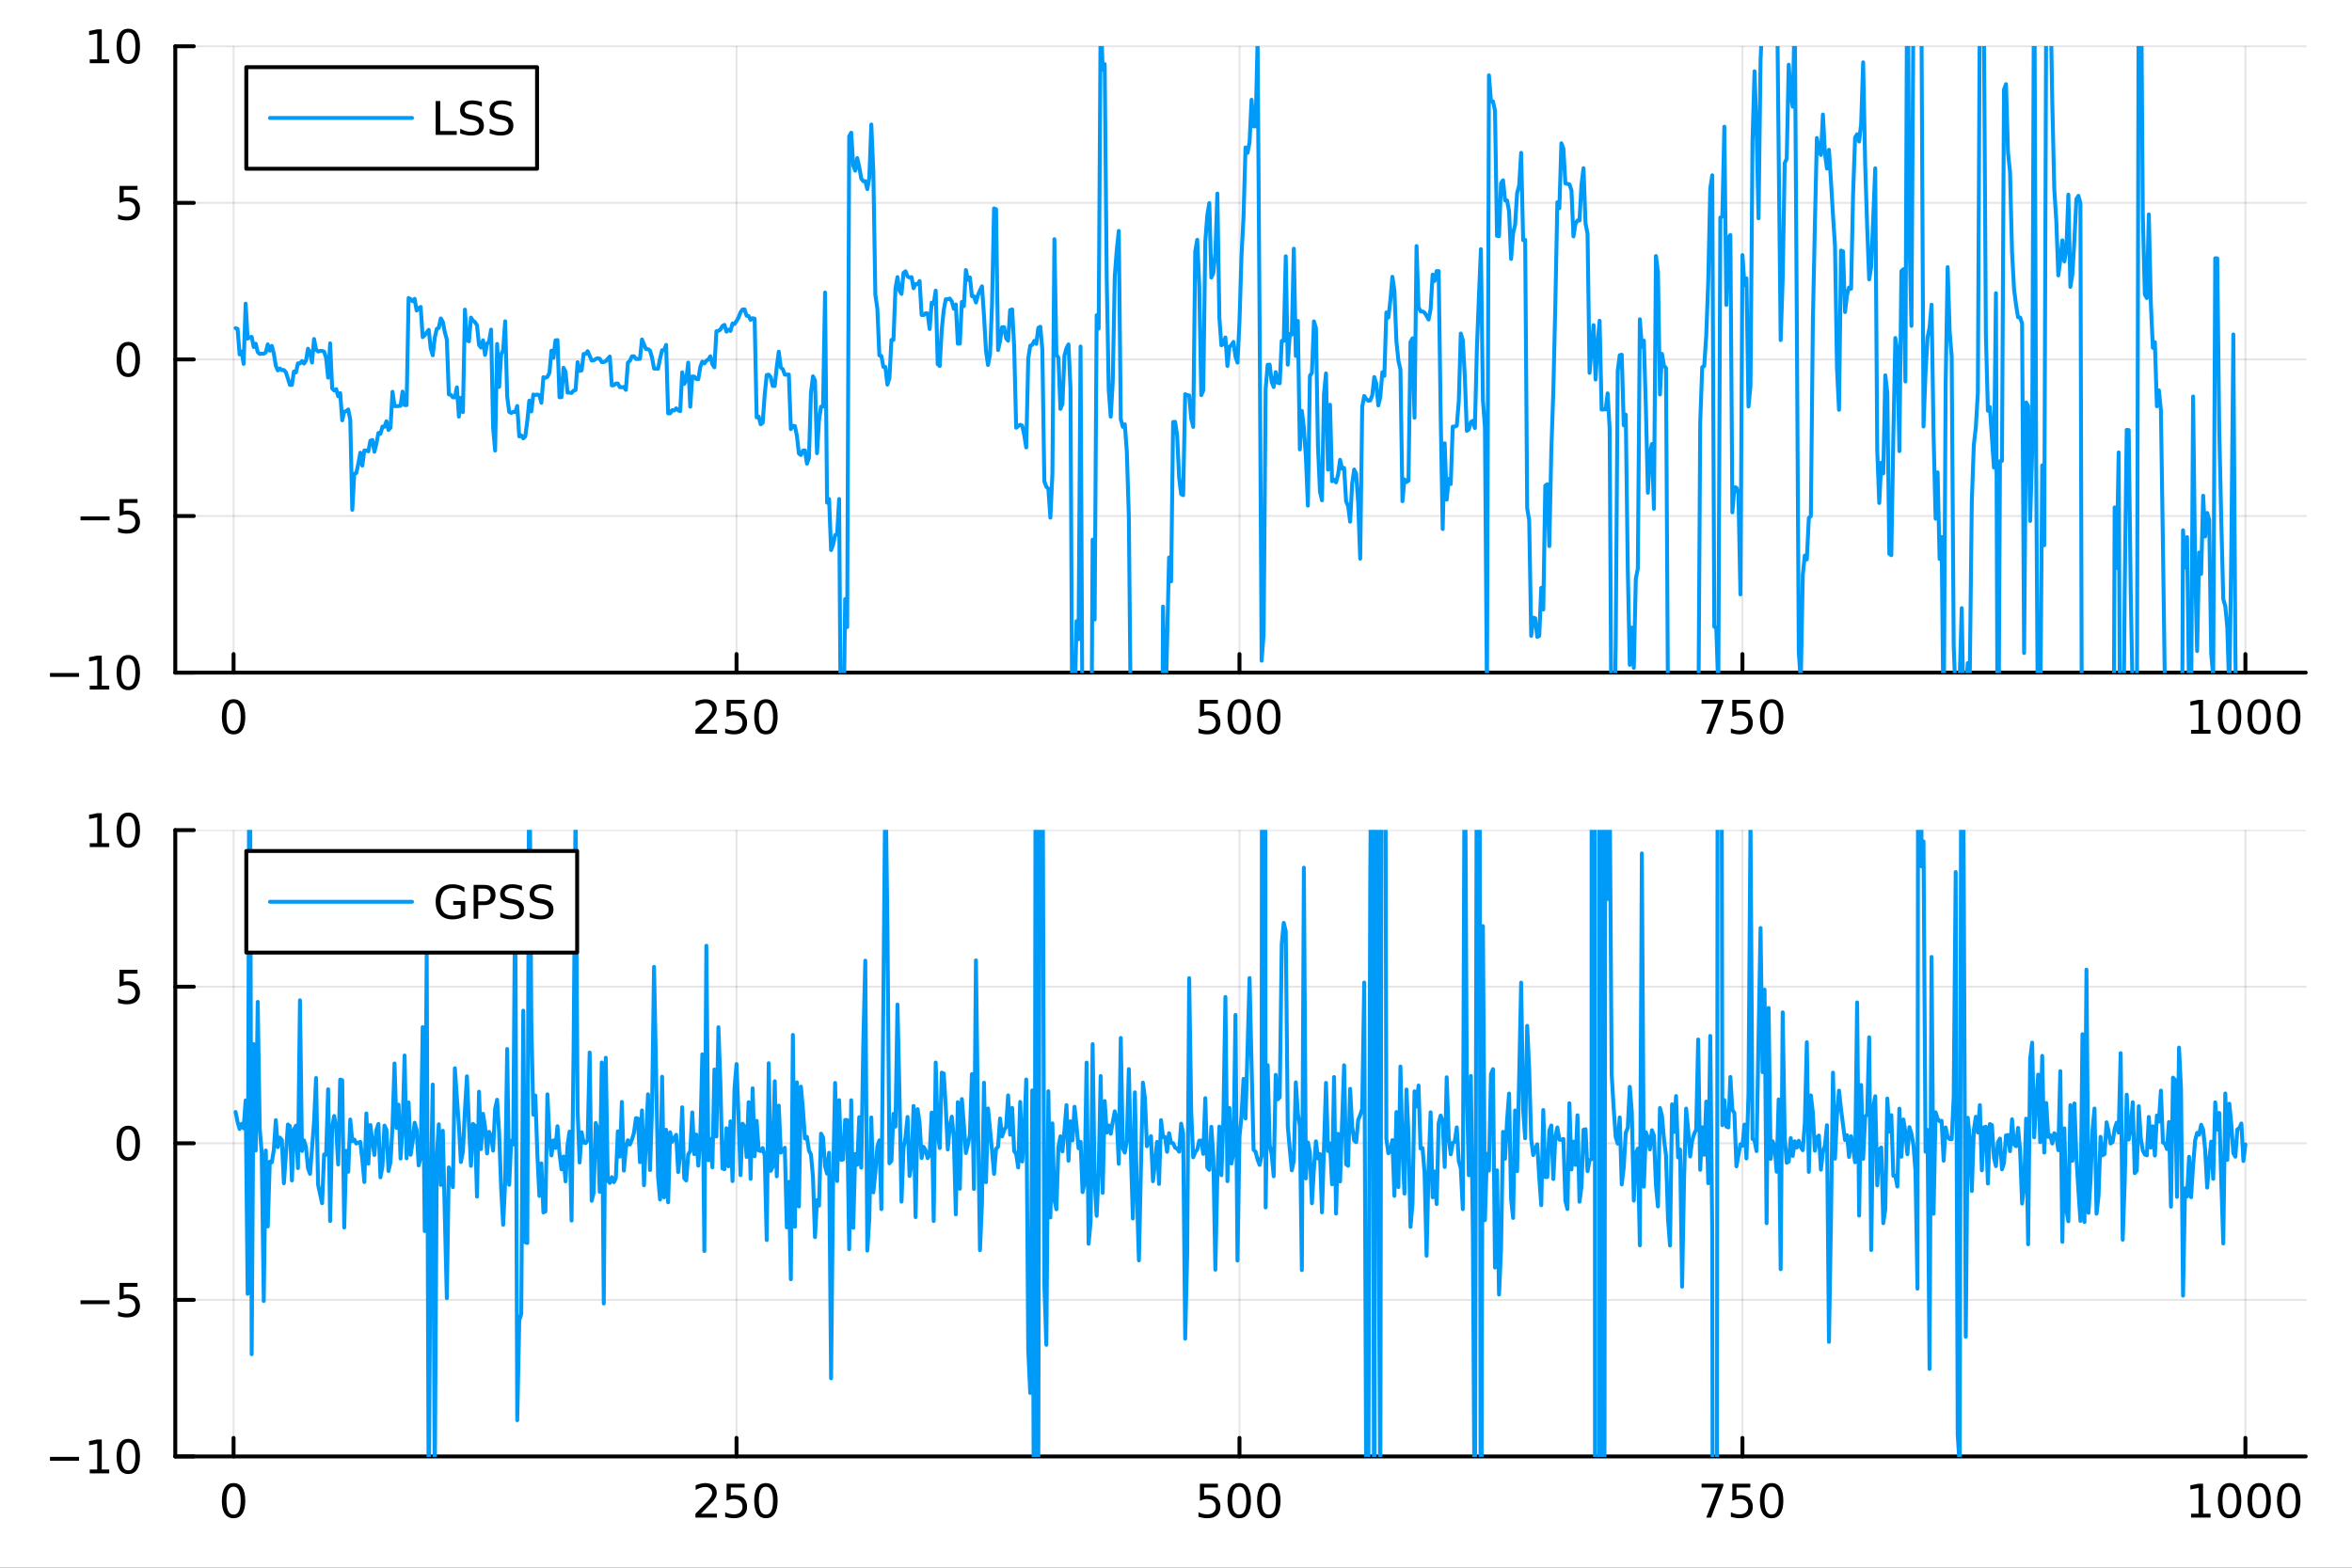 <?xml version="1.0" encoding="utf-8"?>
<svg xmlns="http://www.w3.org/2000/svg" xmlns:xlink="http://www.w3.org/1999/xlink" width="600" height="400" viewBox="0 0 2400 1600">
<rect x="0" y="0" width="2400" height="1600" fill="#333333" stroke="none"/>
<defs>
  <clipPath id="clip380">
    <rect x="0" y="0" width="2400" height="1600"/>
  </clipPath>
</defs>
<path clip-path="url(#clip380)" d="M0 1600 L2400 1600 L2400 0 L0 0  Z" fill="#ffffff" fill-rule="evenodd" fill-opacity="1"/>
<defs>
  <clipPath id="clip381">
    <rect x="480" y="0" width="1681" height="1600"/>
  </clipPath>
</defs>
<path clip-path="url(#clip380)" d="M178.867 686.448 L2352.76 686.448 L2352.76 47.244 L178.867 47.244  Z" fill="#ffffff" fill-rule="evenodd" fill-opacity="1"/>
<defs>
  <clipPath id="clip382">
    <rect x="178" y="47" width="2175" height="640"/>
  </clipPath>
</defs>
<polyline clip-path="url(#clip382)" style="stroke:#000000; stroke-linecap:round; stroke-linejoin:round; stroke-width:2; stroke-opacity:0.1; fill:none" points="238.339,686.448 238.339,47.244 "/>
<polyline clip-path="url(#clip382)" style="stroke:#000000; stroke-linecap:round; stroke-linejoin:round; stroke-width:2; stroke-opacity:0.1; fill:none" points="751.562,686.448 751.562,47.244 "/>
<polyline clip-path="url(#clip382)" style="stroke:#000000; stroke-linecap:round; stroke-linejoin:round; stroke-width:2; stroke-opacity:0.1; fill:none" points="1264.78,686.448 1264.78,47.244 "/>
<polyline clip-path="url(#clip382)" style="stroke:#000000; stroke-linecap:round; stroke-linejoin:round; stroke-width:2; stroke-opacity:0.1; fill:none" points="1778.01,686.448 1778.01,47.244 "/>
<polyline clip-path="url(#clip382)" style="stroke:#000000; stroke-linecap:round; stroke-linejoin:round; stroke-width:2; stroke-opacity:0.1; fill:none" points="2291.23,686.448 2291.23,47.244 "/>
<polyline clip-path="url(#clip382)" style="stroke:#000000; stroke-linecap:round; stroke-linejoin:round; stroke-width:2; stroke-opacity:0.1; fill:none" points="178.867,686.448 2352.76,686.448 "/>
<polyline clip-path="url(#clip382)" style="stroke:#000000; stroke-linecap:round; stroke-linejoin:round; stroke-width:2; stroke-opacity:0.1; fill:none" points="178.867,526.647 2352.76,526.647 "/>
<polyline clip-path="url(#clip382)" style="stroke:#000000; stroke-linecap:round; stroke-linejoin:round; stroke-width:2; stroke-opacity:0.1; fill:none" points="178.867,366.846 2352.76,366.846 "/>
<polyline clip-path="url(#clip382)" style="stroke:#000000; stroke-linecap:round; stroke-linejoin:round; stroke-width:2; stroke-opacity:0.1; fill:none" points="178.867,207.045 2352.76,207.045 "/>
<polyline clip-path="url(#clip382)" style="stroke:#000000; stroke-linecap:round; stroke-linejoin:round; stroke-width:2; stroke-opacity:0.1; fill:none" points="178.867,47.244 2352.76,47.244 "/>
<polyline clip-path="url(#clip380)" style="stroke:#000000; stroke-linecap:round; stroke-linejoin:round; stroke-width:4; stroke-opacity:1; fill:none" points="178.867,686.448 2352.76,686.448 "/>
<polyline clip-path="url(#clip380)" style="stroke:#000000; stroke-linecap:round; stroke-linejoin:round; stroke-width:4; stroke-opacity:1; fill:none" points="238.339,686.448 238.339,667.55 "/>
<polyline clip-path="url(#clip380)" style="stroke:#000000; stroke-linecap:round; stroke-linejoin:round; stroke-width:4; stroke-opacity:1; fill:none" points="751.562,686.448 751.562,667.55 "/>
<polyline clip-path="url(#clip380)" style="stroke:#000000; stroke-linecap:round; stroke-linejoin:round; stroke-width:4; stroke-opacity:1; fill:none" points="1264.78,686.448 1264.78,667.55 "/>
<polyline clip-path="url(#clip380)" style="stroke:#000000; stroke-linecap:round; stroke-linejoin:round; stroke-width:4; stroke-opacity:1; fill:none" points="1778.01,686.448 1778.01,667.55 "/>
<polyline clip-path="url(#clip380)" style="stroke:#000000; stroke-linecap:round; stroke-linejoin:round; stroke-width:4; stroke-opacity:1; fill:none" points="2291.23,686.448 2291.23,667.55 "/>
<path clip-path="url(#clip380)" d="M238.339 717.367 Q234.728 717.367 232.899 720.931 Q231.094 724.473 231.094 731.603 Q231.094 738.709 232.899 742.274 Q234.728 745.815 238.339 745.815 Q241.973 745.815 243.779 742.274 Q245.607 738.709 245.607 731.603 Q245.607 724.473 243.779 720.931 Q241.973 717.367 238.339 717.367 M238.339 713.663 Q244.149 713.663 247.205 718.269 Q250.283 722.853 250.283 731.603 Q250.283 740.329 247.205 744.936 Q244.149 749.519 238.339 749.519 Q232.529 749.519 229.45 744.936 Q226.395 740.329 226.395 731.603 Q226.395 722.853 229.45 718.269 Q232.529 713.663 238.339 713.663 Z" fill="#000000" fill-rule="nonzero" fill-opacity="1" /><path clip-path="url(#clip380)" d="M715.254 744.913 L731.574 744.913 L731.574 748.848 L709.629 748.848 L709.629 744.913 Q712.291 742.158 716.875 737.528 Q721.481 732.876 722.662 731.533 Q724.907 729.01 725.787 727.274 Q726.689 725.515 726.689 723.825 Q726.689 721.07 724.745 719.334 Q722.824 717.598 719.722 717.598 Q717.523 717.598 715.069 718.362 Q712.638 719.126 709.861 720.677 L709.861 715.955 Q712.685 714.82 715.138 714.242 Q717.592 713.663 719.629 713.663 Q725 713.663 728.194 716.348 Q731.388 719.033 731.388 723.524 Q731.388 725.654 730.578 727.575 Q729.791 729.473 727.685 732.066 Q727.106 732.737 724.004 735.954 Q720.902 739.149 715.254 744.913 Z" fill="#000000" fill-rule="nonzero" fill-opacity="1" /><path clip-path="url(#clip380)" d="M741.435 714.288 L759.791 714.288 L759.791 718.223 L745.717 718.223 L745.717 726.695 Q746.736 726.348 747.754 726.186 Q748.773 726.001 749.791 726.001 Q755.578 726.001 758.958 729.172 Q762.337 732.343 762.337 737.76 Q762.337 743.339 758.865 746.44 Q755.393 749.519 749.073 749.519 Q746.898 749.519 744.629 749.149 Q742.384 748.778 739.976 748.038 L739.976 743.339 Q742.06 744.473 744.282 745.028 Q746.504 745.584 748.981 745.584 Q752.985 745.584 755.323 743.478 Q757.661 741.371 757.661 737.76 Q757.661 734.149 755.323 732.042 Q752.985 729.936 748.981 729.936 Q747.106 729.936 745.231 730.353 Q743.379 730.769 741.435 731.649 L741.435 714.288 Z" fill="#000000" fill-rule="nonzero" fill-opacity="1" /><path clip-path="url(#clip380)" d="M781.55 717.367 Q777.939 717.367 776.11 720.931 Q774.305 724.473 774.305 731.603 Q774.305 738.709 776.11 742.274 Q777.939 745.815 781.55 745.815 Q785.184 745.815 786.99 742.274 Q788.819 738.709 788.819 731.603 Q788.819 724.473 786.99 720.931 Q785.184 717.367 781.55 717.367 M781.55 713.663 Q787.36 713.663 790.416 718.269 Q793.495 722.853 793.495 731.603 Q793.495 740.329 790.416 744.936 Q787.36 749.519 781.55 749.519 Q775.74 749.519 772.661 744.936 Q769.606 740.329 769.606 731.603 Q769.606 722.853 772.661 718.269 Q775.74 713.663 781.55 713.663 Z" fill="#000000" fill-rule="nonzero" fill-opacity="1" /><path clip-path="url(#clip380)" d="M1224.4 714.288 L1242.76 714.288 L1242.76 718.223 L1228.69 718.223 L1228.69 726.695 Q1229.7 726.348 1230.72 726.186 Q1231.74 726.001 1232.76 726.001 Q1238.55 726.001 1241.93 729.172 Q1245.31 732.343 1245.31 737.76 Q1245.31 743.339 1241.83 746.44 Q1238.36 749.519 1232.04 749.519 Q1229.87 749.519 1227.6 749.149 Q1225.35 748.778 1222.94 748.038 L1222.94 743.339 Q1225.03 744.473 1227.25 745.028 Q1229.47 745.584 1231.95 745.584 Q1235.95 745.584 1238.29 743.478 Q1240.63 741.371 1240.63 737.76 Q1240.63 734.149 1238.29 732.042 Q1235.95 729.936 1231.95 729.936 Q1230.07 729.936 1228.2 730.353 Q1226.35 730.769 1224.4 731.649 L1224.4 714.288 Z" fill="#000000" fill-rule="nonzero" fill-opacity="1" /><path clip-path="url(#clip380)" d="M1264.52 717.367 Q1260.91 717.367 1259.08 720.931 Q1257.27 724.473 1257.27 731.603 Q1257.27 738.709 1259.08 742.274 Q1260.91 745.815 1264.52 745.815 Q1268.15 745.815 1269.96 742.274 Q1271.79 738.709 1271.79 731.603 Q1271.79 724.473 1269.96 720.931 Q1268.15 717.367 1264.52 717.367 M1264.52 713.663 Q1270.33 713.663 1273.38 718.269 Q1276.46 722.853 1276.46 731.603 Q1276.46 740.329 1273.38 744.936 Q1270.33 749.519 1264.52 749.519 Q1258.71 749.519 1255.63 744.936 Q1252.57 740.329 1252.57 731.603 Q1252.57 722.853 1255.63 718.269 Q1258.71 713.663 1264.52 713.663 Z" fill="#000000" fill-rule="nonzero" fill-opacity="1" /><path clip-path="url(#clip380)" d="M1294.68 717.367 Q1291.07 717.367 1289.24 720.931 Q1287.44 724.473 1287.44 731.603 Q1287.44 738.709 1289.24 742.274 Q1291.07 745.815 1294.68 745.815 Q1298.31 745.815 1300.12 742.274 Q1301.95 738.709 1301.95 731.603 Q1301.95 724.473 1300.12 720.931 Q1298.31 717.367 1294.68 717.367 M1294.68 713.663 Q1300.49 713.663 1303.55 718.269 Q1306.62 722.853 1306.62 731.603 Q1306.62 740.329 1303.55 744.936 Q1300.49 749.519 1294.68 749.519 Q1288.87 749.519 1285.79 744.936 Q1282.74 740.329 1282.74 731.603 Q1282.74 722.853 1285.79 718.269 Q1288.87 713.663 1294.68 713.663 Z" fill="#000000" fill-rule="nonzero" fill-opacity="1" /><path clip-path="url(#clip380)" d="M1736.28 714.288 L1758.51 714.288 L1758.51 716.279 L1745.96 748.848 L1741.08 748.848 L1752.88 718.223 L1736.28 718.223 L1736.28 714.288 Z" fill="#000000" fill-rule="nonzero" fill-opacity="1" /><path clip-path="url(#clip380)" d="M1767.67 714.288 L1786.03 714.288 L1786.03 718.223 L1771.95 718.223 L1771.95 726.695 Q1772.97 726.348 1773.99 726.186 Q1775.01 726.001 1776.03 726.001 Q1781.82 726.001 1785.2 729.172 Q1788.57 732.343 1788.57 737.76 Q1788.57 743.339 1785.1 746.44 Q1781.63 749.519 1775.31 749.519 Q1773.14 749.519 1770.87 749.149 Q1768.62 748.778 1766.21 748.038 L1766.21 743.339 Q1768.3 744.473 1770.52 745.028 Q1772.74 745.584 1775.22 745.584 Q1779.22 745.584 1781.56 743.478 Q1783.9 741.371 1783.9 737.76 Q1783.9 734.149 1781.56 732.042 Q1779.22 729.936 1775.22 729.936 Q1773.34 729.936 1771.47 730.353 Q1769.62 730.769 1767.67 731.649 L1767.67 714.288 Z" fill="#000000" fill-rule="nonzero" fill-opacity="1" /><path clip-path="url(#clip380)" d="M1807.79 717.367 Q1804.18 717.367 1802.35 720.931 Q1800.54 724.473 1800.54 731.603 Q1800.54 738.709 1802.35 742.274 Q1804.18 745.815 1807.79 745.815 Q1811.42 745.815 1813.23 742.274 Q1815.06 738.709 1815.06 731.603 Q1815.06 724.473 1813.23 720.931 Q1811.42 717.367 1807.79 717.367 M1807.79 713.663 Q1813.6 713.663 1816.65 718.269 Q1819.73 722.853 1819.73 731.603 Q1819.73 740.329 1816.65 744.936 Q1813.6 749.519 1807.79 749.519 Q1801.98 749.519 1798.9 744.936 Q1795.84 740.329 1795.84 731.603 Q1795.84 722.853 1798.9 718.269 Q1801.98 713.663 1807.79 713.663 Z" fill="#000000" fill-rule="nonzero" fill-opacity="1" /><path clip-path="url(#clip380)" d="M2235.76 744.913 L2243.4 744.913 L2243.4 718.547 L2235.09 720.214 L2235.09 715.955 L2243.35 714.288 L2248.02 714.288 L2248.02 744.913 L2255.66 744.913 L2255.66 748.848 L2235.76 748.848 L2235.76 744.913 Z" fill="#000000" fill-rule="nonzero" fill-opacity="1" /><path clip-path="url(#clip380)" d="M2275.11 717.367 Q2271.5 717.367 2269.67 720.931 Q2267.86 724.473 2267.86 731.603 Q2267.86 738.709 2269.67 742.274 Q2271.5 745.815 2275.11 745.815 Q2278.74 745.815 2280.55 742.274 Q2282.38 738.709 2282.38 731.603 Q2282.38 724.473 2280.55 720.931 Q2278.74 717.367 2275.11 717.367 M2275.11 713.663 Q2280.92 713.663 2283.97 718.269 Q2287.05 722.853 2287.05 731.603 Q2287.05 740.329 2283.97 744.936 Q2280.92 749.519 2275.11 749.519 Q2269.3 749.519 2266.22 744.936 Q2263.16 740.329 2263.16 731.603 Q2263.16 722.853 2266.22 718.269 Q2269.3 713.663 2275.11 713.663 Z" fill="#000000" fill-rule="nonzero" fill-opacity="1" /><path clip-path="url(#clip380)" d="M2305.27 717.367 Q2301.66 717.367 2299.83 720.931 Q2298.02 724.473 2298.02 731.603 Q2298.02 738.709 2299.83 742.274 Q2301.66 745.815 2305.27 745.815 Q2308.9 745.815 2310.71 742.274 Q2312.54 738.709 2312.54 731.603 Q2312.54 724.473 2310.71 720.931 Q2308.9 717.367 2305.27 717.367 M2305.27 713.663 Q2311.08 713.663 2314.14 718.269 Q2317.21 722.853 2317.21 731.603 Q2317.21 740.329 2314.14 744.936 Q2311.08 749.519 2305.27 749.519 Q2299.46 749.519 2296.38 744.936 Q2293.33 740.329 2293.33 731.603 Q2293.33 722.853 2296.38 718.269 Q2299.46 713.663 2305.27 713.663 Z" fill="#000000" fill-rule="nonzero" fill-opacity="1" /><path clip-path="url(#clip380)" d="M2335.43 717.367 Q2331.82 717.367 2329.99 720.931 Q2328.19 724.473 2328.19 731.603 Q2328.19 738.709 2329.99 742.274 Q2331.82 745.815 2335.43 745.815 Q2339.07 745.815 2340.87 742.274 Q2342.7 738.709 2342.7 731.603 Q2342.7 724.473 2340.87 720.931 Q2339.07 717.367 2335.43 717.367 M2335.43 713.663 Q2341.24 713.663 2344.3 718.269 Q2347.38 722.853 2347.38 731.603 Q2347.38 740.329 2344.3 744.936 Q2341.24 749.519 2335.43 749.519 Q2329.62 749.519 2326.54 744.936 Q2323.49 740.329 2323.49 731.603 Q2323.49 722.853 2326.54 718.269 Q2329.62 713.663 2335.43 713.663 Z" fill="#000000" fill-rule="nonzero" fill-opacity="1" /><polyline clip-path="url(#clip380)" style="stroke:#000000; stroke-linecap:round; stroke-linejoin:round; stroke-width:4; stroke-opacity:1; fill:none" points="178.867,686.448 178.867,47.244 "/>
<polyline clip-path="url(#clip380)" style="stroke:#000000; stroke-linecap:round; stroke-linejoin:round; stroke-width:4; stroke-opacity:1; fill:none" points="178.867,686.448 197.764,686.448 "/>
<polyline clip-path="url(#clip380)" style="stroke:#000000; stroke-linecap:round; stroke-linejoin:round; stroke-width:4; stroke-opacity:1; fill:none" points="178.867,526.647 197.764,526.647 "/>
<polyline clip-path="url(#clip380)" style="stroke:#000000; stroke-linecap:round; stroke-linejoin:round; stroke-width:4; stroke-opacity:1; fill:none" points="178.867,366.846 197.764,366.846 "/>
<polyline clip-path="url(#clip380)" style="stroke:#000000; stroke-linecap:round; stroke-linejoin:round; stroke-width:4; stroke-opacity:1; fill:none" points="178.867,207.045 197.764,207.045 "/>
<polyline clip-path="url(#clip380)" style="stroke:#000000; stroke-linecap:round; stroke-linejoin:round; stroke-width:4; stroke-opacity:1; fill:none" points="178.867,47.244 197.764,47.244 "/>
<path clip-path="url(#clip380)" d="M50.992 686.899 L80.668 686.899 L80.668 690.834 L50.992 690.834 L50.992 686.899 Z" fill="#000000" fill-rule="nonzero" fill-opacity="1" /><path clip-path="url(#clip380)" d="M91.571 699.793 L99.21 699.793 L99.21 673.427 L90.899 675.094 L90.899 670.835 L99.163 669.168 L103.839 669.168 L103.839 699.793 L111.478 699.793 L111.478 703.728 L91.571 703.728 L91.571 699.793 Z" fill="#000000" fill-rule="nonzero" fill-opacity="1" /><path clip-path="url(#clip380)" d="M130.922 672.247 Q127.311 672.247 125.482 675.811 Q123.677 679.353 123.677 686.483 Q123.677 693.589 125.482 697.154 Q127.311 700.695 130.922 700.695 Q134.556 700.695 136.362 697.154 Q138.191 693.589 138.191 686.483 Q138.191 679.353 136.362 675.811 Q134.556 672.247 130.922 672.247 M130.922 668.543 Q136.732 668.543 139.788 673.149 Q142.867 677.733 142.867 686.483 Q142.867 695.209 139.788 699.816 Q136.732 704.399 130.922 704.399 Q125.112 704.399 122.033 699.816 Q118.978 695.209 118.978 686.483 Q118.978 677.733 122.033 673.149 Q125.112 668.543 130.922 668.543 Z" fill="#000000" fill-rule="nonzero" fill-opacity="1" /><path clip-path="url(#clip380)" d="M82.149 527.098 L111.825 527.098 L111.825 531.033 L82.149 531.033 L82.149 527.098 Z" fill="#000000" fill-rule="nonzero" fill-opacity="1" /><path clip-path="url(#clip380)" d="M121.964 509.367 L140.32 509.367 L140.32 513.302 L126.246 513.302 L126.246 521.774 Q127.265 521.427 128.283 521.265 Q129.302 521.08 130.32 521.08 Q136.107 521.08 139.487 524.251 Q142.867 527.422 142.867 532.839 Q142.867 538.418 139.394 541.52 Q135.922 544.598 129.603 544.598 Q127.427 544.598 125.158 544.228 Q122.913 543.857 120.506 543.117 L120.506 538.418 Q122.589 539.552 124.811 540.108 Q127.033 540.663 129.51 540.663 Q133.515 540.663 135.853 538.557 Q138.191 536.45 138.191 532.839 Q138.191 529.228 135.853 527.121 Q133.515 525.015 129.51 525.015 Q127.635 525.015 125.76 525.432 Q123.908 525.848 121.964 526.728 L121.964 509.367 Z" fill="#000000" fill-rule="nonzero" fill-opacity="1" /><path clip-path="url(#clip380)" d="M130.922 352.645 Q127.311 352.645 125.482 356.209 Q123.677 359.751 123.677 366.881 Q123.677 373.987 125.482 377.552 Q127.311 381.094 130.922 381.094 Q134.556 381.094 136.362 377.552 Q138.191 373.987 138.191 366.881 Q138.191 359.751 136.362 356.209 Q134.556 352.645 130.922 352.645 M130.922 348.941 Q136.732 348.941 139.788 353.547 Q142.867 358.131 142.867 366.881 Q142.867 375.608 139.788 380.214 Q136.732 384.797 130.922 384.797 Q125.112 384.797 122.033 380.214 Q118.978 375.608 118.978 366.881 Q118.978 358.131 122.033 353.547 Q125.112 348.941 130.922 348.941 Z" fill="#000000" fill-rule="nonzero" fill-opacity="1" /><path clip-path="url(#clip380)" d="M121.964 189.765 L140.32 189.765 L140.32 193.7 L126.246 193.7 L126.246 202.172 Q127.265 201.825 128.283 201.663 Q129.302 201.478 130.32 201.478 Q136.107 201.478 139.487 204.649 Q142.867 207.82 142.867 213.237 Q142.867 218.816 139.394 221.918 Q135.922 224.996 129.603 224.996 Q127.427 224.996 125.158 224.626 Q122.913 224.256 120.506 223.515 L120.506 218.816 Q122.589 219.95 124.811 220.506 Q127.033 221.061 129.51 221.061 Q133.515 221.061 135.853 218.955 Q138.191 216.848 138.191 213.237 Q138.191 209.626 135.853 207.52 Q133.515 205.413 129.51 205.413 Q127.635 205.413 125.76 205.83 Q123.908 206.246 121.964 207.126 L121.964 189.765 Z" fill="#000000" fill-rule="nonzero" fill-opacity="1" /><path clip-path="url(#clip380)" d="M91.571 60.589 L99.21 60.589 L99.21 34.223 L90.899 35.89 L90.899 31.631 L99.163 29.964 L103.839 29.964 L103.839 60.589 L111.478 60.589 L111.478 64.524 L91.571 64.524 L91.571 60.589 Z" fill="#000000" fill-rule="nonzero" fill-opacity="1" /><path clip-path="url(#clip380)" d="M130.922 33.043 Q127.311 33.043 125.482 36.608 Q123.677 40.149 123.677 47.279 Q123.677 54.385 125.482 57.95 Q127.311 61.492 130.922 61.492 Q134.556 61.492 136.362 57.95 Q138.191 54.385 138.191 47.279 Q138.191 40.149 136.362 36.608 Q134.556 33.043 130.922 33.043 M130.922 29.339 Q136.732 29.339 139.788 33.946 Q142.867 38.529 142.867 47.279 Q142.867 56.006 139.788 60.612 Q136.732 65.195 130.922 65.195 Q125.112 65.195 122.033 60.612 Q118.978 56.006 118.978 47.279 Q118.978 38.529 122.033 33.946 Q125.112 29.339 130.922 29.339 Z" fill="#000000" fill-rule="nonzero" fill-opacity="1" /><polyline clip-path="url(#clip382)" style="stroke:#009af9; stroke-linecap:round; stroke-linejoin:round; stroke-width:4; stroke-opacity:1; fill:none" points="240.392,334.886 242.445,335.716 244.498,361.732 246.55,358.754 248.603,371.374 250.656,309.927 252.709,345.629 254.762,344.324 256.815,343.817 258.868,354.168 260.921,350.747 262.974,359.365 265.027,361.191 267.079,361.03 269.132,361.046 271.185,359.671 273.238,351.479 275.291,357.89 277.344,353.033 279.397,360.769 281.45,373.323 283.503,378.071 285.555,376.092 287.608,377.749 289.661,377.631 291.714,379.915 293.767,386.26 295.82,392.828 297.873,392.837 299.926,379.109 301.979,380.118 304.031,370.809 306.084,370.948 308.137,368.6 310.19,371.058 312.243,368.015 314.296,355.917 316.349,359.943 318.402,370.006 320.455,345.991 322.507,356.805 324.56,358.738 326.613,358.22 328.666,358.129 330.719,358.868 332.772,365.284 334.825,385.442 336.878,350.43 338.931,396.416 340.984,398.566 343.036,397.2 345.089,404.383 347.142,401.233 349.195,428.982 351.248,420.147 353.301,419.68 355.354,417.916 357.407,428.452 359.46,520.317 361.512,483.624 363.565,482.731 365.618,473.489 367.671,462.034 369.724,475.204 371.777,459.717 373.83,459.787 375.883,460.655 377.936,449.827 379.988,449.012 382.041,461.089 384.094,452.72 386.147,441.868 388.2,442.714 390.253,435.461 392.306,435.584 394.359,429.967 396.412,438.814 398.464,436.603 400.517,399.869 402.57,414.42 404.623,414.511 406.676,414.43 408.729,414.09 410.782,399.685 412.835,413.417 414.888,413.462 416.94,304.183 418.993,305.281 421.046,307.46 423.099,304.98 425.152,316.95 427.205,314.57 429.258,313.257 431.311,344.067 433.364,342.143 435.417,339.184 437.469,336.657 439.522,355.737 441.575,362.592 443.628,344.632 445.681,335.667 447.734,334.562 449.787,325.012 451.84,328.515 453.893,339.096 455.945,346.406 457.998,402.482 460.051,402.932 462.104,405.541 464.157,405.566 466.21,395.364 468.263,425.234 470.316,405.918 472.369,420.618 474.421,315.992 476.474,347.163 478.527,348.347 480.58,324.13 482.633,327.251 484.686,328.774 486.739,332.085 488.792,352.065 490.845,354.688 492.897,347.305 494.95,362.2 497.003,350.648 499.056,348.684 501.109,336.407 503.162,436.43 505.215,459.82 507.268,351.03 509.321,394.871 511.374,361.857 513.426,357.408 515.479,327.939 517.532,404.652 519.585,420.354 521.638,421.5 523.691,420.354 525.744,420.481 527.797,414.396 529.85,445.406 531.902,444.392 533.955,447.423 536.008,445.332 538.061,429.615 540.114,408.917 542.167,419.914 544.22,402.628 546.273,403.196 548.326,402.646 550.378,403.418 552.431,411.124 554.484,384.977 556.537,385.608 558.59,384.621 560.643,380.551 562.696,357.888 564.749,365.195 566.802,347.416 568.854,347.057 570.907,405.472 572.96,405.351 575.013,375.314 577.066,379.244 579.119,400.669 581.172,400.699 583.225,401.065 585.278,398.707 587.331,398.074 589.383,369.673 591.436,378.566 593.489,378.043 595.542,361.234 597.595,361.27 599.648,358.42 601.701,363.156 603.754,367.936 605.807,367.863 607.859,366.356 609.912,365.644 611.965,366.13 614.018,369.533 616.071,369.525 618.124,368.594 620.177,366.217 622.23,363.895 624.283,393.31 626.335,393.229 628.388,391.448 630.441,391.447 632.494,395.137 634.547,395.227 636.6,394.958 638.653,397.88 640.706,370.165 642.759,368.208 644.811,363.723 646.864,363.58 648.917,366.348 650.97,366.355 653.023,366.239 655.076,346.468 657.129,351.507 659.182,356.221 661.235,356.327 663.288,357.797 665.34,365.132 667.393,376.114 669.446,376.307 671.499,376.34 673.552,365.902 675.605,357.439 677.658,357.473 679.711,351.999 681.764,421.889 683.816,421.831 685.869,418.577 687.922,419.007 689.975,416.764 692.028,418.714 694.081,419.664 696.134,379.978 698.187,391.862 700.24,387.743 702.292,370.055 704.345,415.073 706.398,384.252 708.451,384.378 710.504,386.898 712.557,386.97 714.61,374.384 716.663,369 718.716,370.93 720.768,368.074 722.821,366.925 724.874,363.646 726.927,371.748 728.98,374.927 731.033,338.051 733.086,337.713 735.139,336.322 737.192,332.769 739.245,331.542 741.297,338.491 743.35,336.455 745.403,337.783 747.456,330.142 749.509,330.66 751.562,327.58 753.615,324.047 755.668,318.677 757.721,315.834 759.773,315.802 761.826,322.173 763.879,322.549 765.932,326.46 767.985,324.737 770.038,325.291 772.091,425.962 774.144,425.228 776.197,433.06 778.249,431.475 780.302,402.865 782.355,382.744 784.408,382.381 786.461,384.935 788.514,393.923 790.567,393.896 792.62,374.232 794.673,358.918 796.725,375.046 798.778,376.888 800.831,382.417 802.884,382.404 804.937,382.238 806.99,437.972 809.043,434.627 811.096,434.841 813.149,444.659 815.202,462.786 817.254,464.418 819.307,459.933 821.36,459.654 823.413,473.228 825.466,467.263 827.519,400.575 829.572,384.072 831.625,388.389 833.678,462.582 835.73,428.821 837.783,415.038 839.836,414.937 841.889,298.558 843.942,512.992 845.995,509.283 848.048,561.405 850.101,555.779 852.154,546.158 854.206,545.369 856.259,509.277 858.312,807.219 860.365,771.496 862.418,611.463 864.471,639.986 866.524,139.156 868.577,135.423 870.63,168.817 872.682,174.217 874.735,161.355 876.788,170.536 878.841,182.288 880.894,184.931 882.947,184.982 885,193.01 887.053,181.25 889.106,127.04 891.159,175.375 893.211,300.903 895.264,315.088 897.317,362.7 899.37,363.28 901.423,374.499 903.476,374.532 905.529,392.565 907.582,385.99 909.635,346.922 911.687,346.853 913.74,294.249 915.793,282.829 917.846,296.663 919.899,299.965 921.952,278.524 924.005,276.884 926.058,282.099 928.111,283.236 930.163,282.89 932.216,294.18 934.269,289.899 936.322,290.029 938.375,286.796 940.428,321.469 942.481,321.605 944.534,319.696 946.587,319.978 948.639,335.782 950.692,308.879 952.745,310.09 954.798,296.58 956.851,371.72 958.904,373.494 960.957,336.392 963.01,316.414 965.063,305.443 967.116,305.354 969.168,304.728 971.221,307.6 973.274,315.115 975.327,310.727 977.38,350.702 979.433,350.745 981.486,308.095 983.539,312.451 985.592,275.578 987.644,285.598 989.697,283.152 991.75,302.318 993.803,302.39 995.856,308.747 997.909,301.282 999.962,296.431 1002.01,292.2 1004.07,322.123 1006.12,358.257 1008.17,372.53 1010.23,361.773 1012.28,310.742 1014.33,212.729 1016.38,213.559 1018.44,357.259 1020.49,347.909 1022.54,333.964 1024.6,333.932 1026.65,345.242 1028.7,347.758 1030.76,316.482 1032.81,315.781 1034.86,353.814 1036.91,436.531 1038.97,434.937 1041.02,433.545 1043.07,434.413 1045.13,443.783 1047.18,456.634 1049.23,366.046 1051.28,352.783 1053.34,351.975 1055.39,347.883 1057.44,350.958 1059.5,334.717 1061.55,333.465 1063.6,356.648 1065.65,491.192 1067.71,496.861 1069.76,498.779 1071.81,528.302 1073.87,484.034 1075.92,244.127 1077.97,361.799 1080.02,365.161 1082.08,417.326 1084.13,412.052 1086.18,362.829 1088.24,355.319 1090.29,351.491 1092.34,396.244 1094.39,799.089 1096.45,727.765 1098.5,633.953 1100.55,652.397 1102.61,353.667 1104.66,771.256 1106.71,851.75 1108.77,918.797 1110.82,897.868 1112.87,907.974 1114.92,550.81 1116.98,632.271 1119.03,321.746 1121.08,335.378 1123.14,10.204 1125.19,71.162 1127.24,65.446 1129.29,283.75 1131.35,397.804 1133.4,425.286 1135.45,389.892 1137.51,281.874 1139.56,255.131 1141.61,235.692 1143.66,427.9 1145.72,435.647 1147.77,433.054 1149.82,460.937 1151.88,526.952 1153.93,742.502 1155.98,816.234 1158.03,700.078 1160.09,746.271 1162.14,1103.07 1164.19,964.879 1166.25,1316.91 1168.3,1320.47 1170.35,1255.52 1172.4,1195.56 1174.46,902.893 1176.51,1106.05 1178.56,848.236 1180.62,787.27 1182.67,993.312 1184.72,1006.13 1186.77,619.058 1188.83,743.361 1190.88,656.28 1192.93,568.956 1194.99,593.37 1197.04,430.734 1199.09,430.514 1201.15,444.28 1203.2,487.525 1205.25,504.29 1207.3,505.405 1209.36,402.291 1211.41,403.286 1213.46,403.589 1215.52,427.193 1217.57,435.72 1219.62,256.56 1221.67,244.736 1223.73,291.511 1225.78,403.284 1227.83,398.476 1229.89,246.643 1231.94,219.692 1233.99,207.287 1236.04,283.239 1238.1,278.728 1240.15,258.48 1242.2,197.539 1244.26,324.199 1246.31,352.399 1248.36,351.378 1250.41,344.384 1252.47,373.511 1254.52,353.973 1256.57,352.147 1258.63,348.977 1260.68,363.874 1262.73,370.137 1264.78,328.014 1266.84,261.033 1268.89,221.429 1270.94,150.497 1273,156.01 1275.05,145.175 1277.1,101.811 1279.16,128.963 1281.21,128.877 1283.26,40.798 1285.31,329.623 1287.37,674.317 1289.42,647.296 1291.47,396.974 1293.53,372.298 1295.58,372.181 1297.63,389.822 1299.68,395.015 1301.74,379.797 1303.79,390.578 1305.84,391.168 1307.9,347.907 1309.95,347.92 1312,261.543 1314.05,372.224 1316.11,340.926 1318.16,341.54 1320.21,253.85 1322.27,363.32 1324.32,327.573 1326.37,458.679 1328.42,419.352 1330.48,436.491 1332.53,466.184 1334.58,516.069 1336.64,383.588 1338.69,380.653 1340.74,327.99 1342.79,334.725 1344.85,454.84 1346.9,501.556 1348.95,510.583 1351.01,402.201 1353.06,381.147 1355.11,479.321 1357.16,413.071 1359.22,491.181 1361.27,489.606 1363.32,492.369 1365.38,484.323 1367.43,469.288 1369.48,478.407 1371.54,477.549 1373.59,511.715 1375.64,516.439 1377.69,532.414 1379.75,493.877 1381.8,479.187 1383.85,483.526 1385.91,513.759 1387.96,570.213 1390.01,415.161 1392.06,404.112 1394.12,407.21 1396.17,408.995 1398.22,408.677 1400.28,403.403 1402.33,384.834 1404.38,391.527 1406.43,413.814 1408.49,405.06 1410.54,379.956 1412.59,383.695 1414.65,318.927 1416.7,324.094 1418.75,306.689 1420.8,282.502 1422.86,296.386 1424.91,348.415 1426.96,368.194 1429.02,377.143 1431.07,511.55 1433.12,489.249 1435.17,491.946 1437.23,490.675 1439.28,349.201 1441.33,345.264 1443.39,426.32 1445.44,251.152 1447.49,313.574 1449.55,317.74 1451.6,317.873 1453.65,319.118 1455.7,322.408 1457.76,326.154 1459.81,315.411 1461.86,280.233 1463.92,286.747 1465.97,276.675 1468.02,276.695 1470.07,423.411 1472.13,539.929 1474.18,452.436 1476.23,509.958 1478.29,488.746 1480.34,494.051 1482.39,435.405 1484.44,435.42 1486.5,434.454 1488.55,409.626 1490.6,340.373 1492.66,347.041 1494.71,384.14 1496.76,439.663 1498.81,438.284 1500.87,430.742 1502.92,429.46 1504.97,436.894 1507.03,355.329 1509.08,303.015 1511.13,254.291 1513.18,408.32 1515.24,436.145 1517.29,712.241 1519.34,76.885 1521.4,103.439 1523.45,103.489 1525.5,112.858 1527.55,240.711 1529.61,240.996 1531.66,186.942 1533.71,184.029 1535.77,204.52 1537.82,204.597 1539.87,215.778 1541.93,264.254 1543.98,238.06 1546.03,229.324 1548.08,196.905 1550.14,189.427 1552.19,155.97 1554.24,245.149 1556.3,244.792 1558.35,518.705 1560.4,530.987 1562.45,648.968 1564.51,630.349 1566.56,630.992 1568.61,649.999 1570.67,648.938 1572.72,599.907 1574.77,622.041 1576.82,495.68 1578.88,494.227 1580.93,557.346 1582.98,459.442 1585.04,398.668 1587.09,309.965 1589.14,206.442 1591.19,212.468 1593.25,146.192 1595.3,151.696 1597.35,187.251 1599.41,187.588 1601.46,188.19 1603.51,194.217 1605.56,241.305 1607.62,228.317 1609.67,225.042 1611.72,225.051 1613.78,188.282 1615.83,171.668 1617.88,227.9 1619.94,238.546 1621.99,380.552 1624.04,356.022 1626.09,331.843 1628.15,387.331 1630.2,350.935 1632.25,327.374 1634.31,418.048 1636.36,417.807 1638.41,417.797 1640.46,401.467 1642.52,437.859 1644.57,796.548 1646.62,798.073 1648.68,656.852 1650.73,378.53 1652.78,362.549 1654.83,362.008 1656.89,434.101 1658.94,423.177 1660.99,579.869 1663.05,678.586 1665.1,640.543 1667.15,681.661 1669.2,590.73 1671.26,580.306 1673.31,325.851 1675.36,353.803 1677.42,347.65 1679.47,416.403 1681.52,502.92 1683.57,462.386 1685.63,453.219 1687.68,519.261 1689.73,261.28 1691.79,277.38 1693.84,402.581 1695.89,361.164 1697.94,373.259 1700,375.613 1702.05,722.118 1704.1,971.242 1706.16,1040.57 1708.21,1033.63 1710.26,996.918 1712.32,1099.04 1714.37,1095.43 1716.42,1221.65 1718.47,1213.45 1720.53,982.511 1722.58,893.87 1724.63,875.433 1726.69,816.052 1728.74,867.65 1730.79,968.798 1732.84,765.638 1734.9,431.796 1736.95,374.763 1739,373.585 1741.06,342.539 1743.11,286.921 1745.16,192.352 1747.21,178.887 1749.27,639.714 1751.32,640.393 1753.37,703.759 1755.43,222.077 1757.48,220.995 1759.53,129.291 1761.58,311.221 1763.64,242.711 1765.69,239.805 1767.74,522.886 1769.8,497.348 1771.85,497.7 1773.9,503.83 1775.95,606.65 1778.01,260.351 1780.06,291.149 1782.11,284.15 1784.17,414.913 1786.22,393.749 1788.27,144.1 1790.33,72.796 1792.38,132.172 1794.43,222.845 1796.48,62.188 1798.54,12.471 1800.59,-164.249 1802.64,-226.823 1804.7,-147.535 1806.75,-51.903 1808.8,-46.301 1810.85,-59.117 1812.91,-47.711 1814.96,154.124 1817.01,347.095 1819.07,284.665 1821.12,166.541 1823.17,161.952 1825.22,66.027 1827.28,96.796 1829.33,108.954 1831.38,8.553 1833.44,318.75 1835.49,665.766 1837.54,695.065 1839.59,586.669 1841.65,567.026 1843.7,570.991 1845.75,528.705 1847.81,526.692 1849.86,327.832 1851.91,229.685 1853.96,140.79 1856.02,153.701 1858.07,158.197 1860.12,116.884 1862.18,156.219 1864.23,172.036 1866.28,152.893 1868.34,184.853 1870.39,219.746 1872.44,250.602 1874.49,376.142 1876.55,418.271 1878.6,255.703 1880.65,256.562 1882.71,318.493 1884.76,300.746 1886.81,293.434 1888.86,294.658 1890.92,197.142 1892.97,140.381 1895.02,137.04 1897.08,144.48 1899.13,126.06 1901.18,63.627 1903.23,167.314 1905.29,232.296 1907.34,285.154 1909.39,271.886 1911.45,222.589 1913.5,171.753 1915.55,459.717 1917.6,513.324 1919.66,472.196 1921.71,483.173 1923.76,383.058 1925.82,400.513 1927.87,565.232 1929.92,566.675 1931.97,446.446 1934.03,344.974 1936.08,358.089 1938.13,460.428 1940.19,276.782 1942.24,274.761 1944.29,389.338 1946.34,-101.646 1948.4,242.127 1950.45,332.613 1952.5,2.284 1954.56,-47.348 1956.61,-6.743 1958.66,-6.144 1960.72,29.349 1962.77,435.296 1964.82,380.436 1966.87,344.525 1968.93,334.53 1970.98,310.96 1973.03,443.406 1975.09,529.349 1977.14,482.07 1979.19,570.498 1981.24,548.011 1983.3,752.668 1985.35,391.395 1987.4,272.662 1989.46,338.48 1991.51,363.552 1993.56,658.744 1995.61,713.429 1997.67,691.189 1999.72,690.875 2001.77,620.673 2003.83,742.686 2005.88,707.184 2007.93,676.743 2009.98,688.402 2012.04,511.709 2014.09,454.149 2016.14,436.25 2018.2,401.117 2020.25,-3.498 2022.3,13.123 2024.35,14.005 2026.41,341.836 2028.46,419.226 2030.51,415.457 2032.57,446.688 2034.62,477.224 2036.67,299.271 2038.73,876.013 2040.78,470.698 2042.83,470.388 2044.88,91.557 2046.94,85.87 2048.99,155.699 2051.04,175.147 2053.1,257.165 2055.15,295.264 2057.2,311.247 2059.25,323.776 2061.31,324.067 2063.36,330.136 2065.41,666.43 2067.47,410.801 2069.52,414.195 2071.57,531.672 2073.62,462.445 2075.68,-88 2077.73,473.263 2079.78,793.792 2081.84,742.521 2083.89,474.93 2085.94,556.49 2087.99,-3.409 2090.05,2.166 2092.1,-17.006 2094.15,103.978 2096.21,193.168 2098.26,225.086 2100.31,281.059 2102.36,265.038 2104.42,245.279 2106.47,266.799 2108.52,254.936 2110.58,198.665 2112.63,292.76 2114.68,280.048 2116.73,245.051 2118.79,203.17 2120.84,199.868 2122.89,207.328 2124.95,1003.61 2127,1066.21 2129.05,1284.52 2131.11,1408.77 2133.16,1354.31 2135.21,1281.73 2137.26,1418.84 2139.32,1231.05 2141.37,983.006 2143.42,885.734 2145.48,760.608 2147.53,924.88 2149.58,1278.86 2151.63,1043.35 2153.69,992.656 2155.74,1066.36 2157.79,517.884 2159.85,579.665 2161.9,461.758 2163.95,891.972 2166,840.576 2168.06,603.753 2170.11,438.755 2172.16,438.923 2174.22,604.349 2176.27,712.919 2178.32,810.477 2180.37,791.143 2182.43,-67.768 2184.48,-70.782 2186.53,219.163 2188.59,300.476 2190.64,304.207 2192.69,218.87 2194.74,309.804 2196.8,354.984 2198.85,349.202 2200.9,414.618 2202.96,398.44 2205.01,418.804 2207.06,555.287 2209.12,705.139 2211.17,871.409 2213.22,870.788 2215.27,917.874 2217.33,708.928 2219.38,858.578 2221.43,1004.73 2223.49,986.786 2225.54,981.32 2227.59,541.193 2229.64,579.358 2231.7,548.201 2233.75,708.762 2235.8,726.19 2237.86,404.684 2239.91,578.501 2241.96,664.462 2244.01,563.893 2246.07,585.808 2248.12,505.936 2250.17,547.588 2252.23,523.545 2254.28,530.491 2256.33,667.454 2258.38,689.979 2260.44,263.591 2262.49,263.707 2264.54,438.287 2266.6,530.363 2268.65,611.544 2270.7,618.568 2272.75,640.336 2274.81,707.534 2276.86,561.129 2278.91,341.321 2280.97,659.943 2283.02,855.18 2285.07,878.058 2287.12,803.983 2289.18,935.357 2291.23,852.599 "/>
<path clip-path="url(#clip380)" d="M251.33 172.231 L548.024 172.231 L548.024 68.551 L251.33 68.551  Z" fill="#ffffff" fill-rule="evenodd" fill-opacity="1"/>
<polyline clip-path="url(#clip380)" style="stroke:#000000; stroke-linecap:round; stroke-linejoin:round; stroke-width:4; stroke-opacity:1; fill:none" points="251.33,172.231 548.024,172.231 548.024,68.551 251.33,68.551 251.33,172.231 "/>
<polyline clip-path="url(#clip380)" style="stroke:#009af9; stroke-linecap:round; stroke-linejoin:round; stroke-width:4; stroke-opacity:1; fill:none" points="275.484,120.391 420.41,120.391 "/>
<path clip-path="url(#clip380)" d="M444.564 103.111 L449.24 103.111 L449.24 133.736 L466.069 133.736 L466.069 137.671 L444.564 137.671 L444.564 103.111 Z" fill="#000000" fill-rule="nonzero" fill-opacity="1" /><path clip-path="url(#clip380)" d="M491.694 104.245 L491.694 108.805 Q489.032 107.532 486.67 106.907 Q484.309 106.282 482.11 106.282 Q478.291 106.282 476.208 107.764 Q474.147 109.245 474.147 111.977 Q474.147 114.268 475.513 115.449 Q476.902 116.606 480.745 117.324 L483.569 117.902 Q488.8 118.898 491.277 121.421 Q493.777 123.921 493.777 128.134 Q493.777 133.157 490.397 135.75 Q487.041 138.342 480.536 138.342 Q478.083 138.342 475.305 137.787 Q472.55 137.231 469.587 136.143 L469.587 131.328 Q472.434 132.926 475.166 133.736 Q477.897 134.546 480.536 134.546 Q484.541 134.546 486.717 132.972 Q488.893 131.398 488.893 128.481 Q488.893 125.935 487.319 124.5 Q485.768 123.064 482.203 122.347 L479.356 121.791 Q474.124 120.75 471.786 118.527 Q469.448 116.305 469.448 112.347 Q469.448 107.764 472.666 105.125 Q475.907 102.486 481.578 102.486 Q484.008 102.486 486.532 102.926 Q489.055 103.366 491.694 104.245 Z" fill="#000000" fill-rule="nonzero" fill-opacity="1" /><path clip-path="url(#clip380)" d="M521.786 104.245 L521.786 108.805 Q519.124 107.532 516.763 106.907 Q514.402 106.282 512.203 106.282 Q508.383 106.282 506.3 107.764 Q504.24 109.245 504.24 111.977 Q504.24 114.268 505.606 115.449 Q506.994 116.606 510.837 117.324 L513.661 117.902 Q518.893 118.898 521.369 121.421 Q523.869 123.921 523.869 128.134 Q523.869 133.157 520.49 135.75 Q517.133 138.342 510.629 138.342 Q508.175 138.342 505.397 137.787 Q502.643 137.231 499.68 136.143 L499.68 131.328 Q502.527 132.926 505.258 133.736 Q507.99 134.546 510.629 134.546 Q514.633 134.546 516.809 132.972 Q518.985 131.398 518.985 128.481 Q518.985 125.935 517.411 124.5 Q515.86 123.064 512.295 122.347 L509.448 121.791 Q504.217 120.75 501.879 118.527 Q499.541 116.305 499.541 112.347 Q499.541 107.764 502.758 105.125 Q505.999 102.486 511.67 102.486 Q514.101 102.486 516.624 102.926 Q519.147 103.366 521.786 104.245 Z" fill="#000000" fill-rule="nonzero" fill-opacity="1" /><path clip-path="url(#clip380)" d="M178.867 1486.45 L2352.76 1486.45 L2352.76 847.244 L178.867 847.244  Z" fill="#ffffff" fill-rule="evenodd" fill-opacity="1"/>
<defs>
  <clipPath id="clip383">
    <rect x="178" y="847" width="2175" height="640"/>
  </clipPath>
</defs>
<polyline clip-path="url(#clip383)" style="stroke:#000000; stroke-linecap:round; stroke-linejoin:round; stroke-width:2; stroke-opacity:0.1; fill:none" points="238.339,1486.45 238.339,847.244 "/>
<polyline clip-path="url(#clip383)" style="stroke:#000000; stroke-linecap:round; stroke-linejoin:round; stroke-width:2; stroke-opacity:0.1; fill:none" points="751.562,1486.45 751.562,847.244 "/>
<polyline clip-path="url(#clip383)" style="stroke:#000000; stroke-linecap:round; stroke-linejoin:round; stroke-width:2; stroke-opacity:0.1; fill:none" points="1264.78,1486.45 1264.78,847.244 "/>
<polyline clip-path="url(#clip383)" style="stroke:#000000; stroke-linecap:round; stroke-linejoin:round; stroke-width:2; stroke-opacity:0.1; fill:none" points="1778.01,1486.45 1778.01,847.244 "/>
<polyline clip-path="url(#clip383)" style="stroke:#000000; stroke-linecap:round; stroke-linejoin:round; stroke-width:2; stroke-opacity:0.1; fill:none" points="2291.23,1486.45 2291.23,847.244 "/>
<polyline clip-path="url(#clip383)" style="stroke:#000000; stroke-linecap:round; stroke-linejoin:round; stroke-width:2; stroke-opacity:0.1; fill:none" points="178.867,1486.45 2352.76,1486.45 "/>
<polyline clip-path="url(#clip383)" style="stroke:#000000; stroke-linecap:round; stroke-linejoin:round; stroke-width:2; stroke-opacity:0.1; fill:none" points="178.867,1326.65 2352.76,1326.65 "/>
<polyline clip-path="url(#clip383)" style="stroke:#000000; stroke-linecap:round; stroke-linejoin:round; stroke-width:2; stroke-opacity:0.1; fill:none" points="178.867,1166.85 2352.76,1166.85 "/>
<polyline clip-path="url(#clip383)" style="stroke:#000000; stroke-linecap:round; stroke-linejoin:round; stroke-width:2; stroke-opacity:0.1; fill:none" points="178.867,1007.05 2352.76,1007.05 "/>
<polyline clip-path="url(#clip383)" style="stroke:#000000; stroke-linecap:round; stroke-linejoin:round; stroke-width:2; stroke-opacity:0.1; fill:none" points="178.867,847.244 2352.76,847.244 "/>
<polyline clip-path="url(#clip380)" style="stroke:#000000; stroke-linecap:round; stroke-linejoin:round; stroke-width:4; stroke-opacity:1; fill:none" points="178.867,1486.45 2352.76,1486.45 "/>
<polyline clip-path="url(#clip380)" style="stroke:#000000; stroke-linecap:round; stroke-linejoin:round; stroke-width:4; stroke-opacity:1; fill:none" points="238.339,1486.45 238.339,1467.55 "/>
<polyline clip-path="url(#clip380)" style="stroke:#000000; stroke-linecap:round; stroke-linejoin:round; stroke-width:4; stroke-opacity:1; fill:none" points="751.562,1486.45 751.562,1467.55 "/>
<polyline clip-path="url(#clip380)" style="stroke:#000000; stroke-linecap:round; stroke-linejoin:round; stroke-width:4; stroke-opacity:1; fill:none" points="1264.78,1486.45 1264.78,1467.55 "/>
<polyline clip-path="url(#clip380)" style="stroke:#000000; stroke-linecap:round; stroke-linejoin:round; stroke-width:4; stroke-opacity:1; fill:none" points="1778.01,1486.45 1778.01,1467.55 "/>
<polyline clip-path="url(#clip380)" style="stroke:#000000; stroke-linecap:round; stroke-linejoin:round; stroke-width:4; stroke-opacity:1; fill:none" points="2291.23,1486.45 2291.23,1467.55 "/>
<path clip-path="url(#clip380)" d="M238.339 1517.37 Q234.728 1517.37 232.899 1520.93 Q231.094 1524.47 231.094 1531.6 Q231.094 1538.71 232.899 1542.27 Q234.728 1545.82 238.339 1545.82 Q241.973 1545.82 243.779 1542.27 Q245.607 1538.71 245.607 1531.6 Q245.607 1524.47 243.779 1520.93 Q241.973 1517.37 238.339 1517.37 M238.339 1513.66 Q244.149 1513.66 247.205 1518.27 Q250.283 1522.85 250.283 1531.6 Q250.283 1540.33 247.205 1544.94 Q244.149 1549.52 238.339 1549.52 Q232.529 1549.52 229.45 1544.94 Q226.395 1540.33 226.395 1531.6 Q226.395 1522.85 229.45 1518.27 Q232.529 1513.66 238.339 1513.66 Z" fill="#000000" fill-rule="nonzero" fill-opacity="1" /><path clip-path="url(#clip380)" d="M715.254 1544.91 L731.574 1544.91 L731.574 1548.85 L709.629 1548.85 L709.629 1544.91 Q712.291 1542.16 716.875 1537.53 Q721.481 1532.88 722.662 1531.53 Q724.907 1529.01 725.787 1527.27 Q726.689 1525.51 726.689 1523.82 Q726.689 1521.07 724.745 1519.33 Q722.824 1517.6 719.722 1517.6 Q717.523 1517.6 715.069 1518.36 Q712.638 1519.13 709.861 1520.68 L709.861 1515.95 Q712.685 1514.82 715.138 1514.24 Q717.592 1513.66 719.629 1513.66 Q725 1513.66 728.194 1516.35 Q731.388 1519.03 731.388 1523.52 Q731.388 1525.65 730.578 1527.57 Q729.791 1529.47 727.685 1532.07 Q727.106 1532.74 724.004 1535.95 Q720.902 1539.15 715.254 1544.91 Z" fill="#000000" fill-rule="nonzero" fill-opacity="1" /><path clip-path="url(#clip380)" d="M741.435 1514.29 L759.791 1514.29 L759.791 1518.22 L745.717 1518.22 L745.717 1526.7 Q746.736 1526.35 747.754 1526.19 Q748.773 1526 749.791 1526 Q755.578 1526 758.958 1529.17 Q762.337 1532.34 762.337 1537.76 Q762.337 1543.34 758.865 1546.44 Q755.393 1549.52 749.073 1549.52 Q746.898 1549.52 744.629 1549.15 Q742.384 1548.78 739.976 1548.04 L739.976 1543.34 Q742.06 1544.47 744.282 1545.03 Q746.504 1545.58 748.981 1545.58 Q752.985 1545.58 755.323 1543.48 Q757.661 1541.37 757.661 1537.76 Q757.661 1534.15 755.323 1532.04 Q752.985 1529.94 748.981 1529.94 Q747.106 1529.94 745.231 1530.35 Q743.379 1530.77 741.435 1531.65 L741.435 1514.29 Z" fill="#000000" fill-rule="nonzero" fill-opacity="1" /><path clip-path="url(#clip380)" d="M781.55 1517.37 Q777.939 1517.37 776.11 1520.93 Q774.305 1524.47 774.305 1531.6 Q774.305 1538.71 776.11 1542.27 Q777.939 1545.82 781.55 1545.82 Q785.184 1545.82 786.99 1542.27 Q788.819 1538.71 788.819 1531.6 Q788.819 1524.47 786.99 1520.93 Q785.184 1517.37 781.55 1517.37 M781.55 1513.66 Q787.36 1513.66 790.416 1518.27 Q793.495 1522.85 793.495 1531.6 Q793.495 1540.33 790.416 1544.94 Q787.36 1549.52 781.55 1549.52 Q775.74 1549.52 772.661 1544.94 Q769.606 1540.33 769.606 1531.6 Q769.606 1522.85 772.661 1518.27 Q775.74 1513.66 781.55 1513.66 Z" fill="#000000" fill-rule="nonzero" fill-opacity="1" /><path clip-path="url(#clip380)" d="M1224.4 1514.29 L1242.76 1514.29 L1242.76 1518.22 L1228.69 1518.22 L1228.69 1526.7 Q1229.7 1526.35 1230.72 1526.19 Q1231.74 1526 1232.76 1526 Q1238.55 1526 1241.93 1529.17 Q1245.31 1532.34 1245.31 1537.76 Q1245.31 1543.34 1241.83 1546.44 Q1238.36 1549.52 1232.04 1549.52 Q1229.87 1549.52 1227.6 1549.15 Q1225.35 1548.78 1222.94 1548.04 L1222.94 1543.34 Q1225.03 1544.47 1227.25 1545.03 Q1229.47 1545.58 1231.95 1545.58 Q1235.95 1545.58 1238.29 1543.48 Q1240.63 1541.37 1240.63 1537.76 Q1240.63 1534.15 1238.29 1532.04 Q1235.95 1529.94 1231.95 1529.94 Q1230.07 1529.94 1228.2 1530.35 Q1226.35 1530.77 1224.4 1531.65 L1224.4 1514.29 Z" fill="#000000" fill-rule="nonzero" fill-opacity="1" /><path clip-path="url(#clip380)" d="M1264.52 1517.37 Q1260.91 1517.37 1259.08 1520.93 Q1257.27 1524.47 1257.27 1531.6 Q1257.27 1538.71 1259.08 1542.27 Q1260.91 1545.82 1264.52 1545.82 Q1268.15 1545.82 1269.96 1542.27 Q1271.79 1538.71 1271.79 1531.6 Q1271.79 1524.47 1269.96 1520.93 Q1268.15 1517.37 1264.52 1517.37 M1264.52 1513.66 Q1270.33 1513.66 1273.38 1518.27 Q1276.46 1522.85 1276.46 1531.6 Q1276.46 1540.33 1273.38 1544.94 Q1270.33 1549.52 1264.52 1549.52 Q1258.71 1549.52 1255.63 1544.94 Q1252.57 1540.33 1252.57 1531.6 Q1252.57 1522.85 1255.63 1518.27 Q1258.71 1513.66 1264.52 1513.66 Z" fill="#000000" fill-rule="nonzero" fill-opacity="1" /><path clip-path="url(#clip380)" d="M1294.68 1517.37 Q1291.07 1517.37 1289.24 1520.93 Q1287.44 1524.47 1287.44 1531.6 Q1287.44 1538.71 1289.24 1542.27 Q1291.07 1545.82 1294.68 1545.82 Q1298.31 1545.82 1300.12 1542.27 Q1301.95 1538.71 1301.95 1531.6 Q1301.95 1524.47 1300.12 1520.93 Q1298.31 1517.37 1294.68 1517.37 M1294.68 1513.66 Q1300.49 1513.66 1303.55 1518.27 Q1306.62 1522.85 1306.62 1531.6 Q1306.62 1540.33 1303.55 1544.94 Q1300.49 1549.52 1294.68 1549.52 Q1288.87 1549.52 1285.79 1544.94 Q1282.74 1540.33 1282.74 1531.6 Q1282.74 1522.85 1285.79 1518.27 Q1288.87 1513.66 1294.68 1513.66 Z" fill="#000000" fill-rule="nonzero" fill-opacity="1" /><path clip-path="url(#clip380)" d="M1736.28 1514.29 L1758.51 1514.29 L1758.51 1516.28 L1745.96 1548.85 L1741.08 1548.85 L1752.88 1518.22 L1736.28 1518.22 L1736.28 1514.29 Z" fill="#000000" fill-rule="nonzero" fill-opacity="1" /><path clip-path="url(#clip380)" d="M1767.67 1514.29 L1786.03 1514.29 L1786.03 1518.22 L1771.95 1518.22 L1771.95 1526.7 Q1772.97 1526.35 1773.99 1526.19 Q1775.01 1526 1776.03 1526 Q1781.82 1526 1785.2 1529.17 Q1788.57 1532.34 1788.57 1537.76 Q1788.57 1543.34 1785.1 1546.44 Q1781.63 1549.52 1775.31 1549.52 Q1773.14 1549.52 1770.87 1549.15 Q1768.62 1548.78 1766.21 1548.04 L1766.21 1543.34 Q1768.3 1544.47 1770.52 1545.03 Q1772.74 1545.58 1775.22 1545.58 Q1779.22 1545.58 1781.56 1543.48 Q1783.9 1541.37 1783.9 1537.76 Q1783.9 1534.15 1781.56 1532.04 Q1779.22 1529.94 1775.22 1529.94 Q1773.34 1529.94 1771.47 1530.35 Q1769.62 1530.77 1767.67 1531.65 L1767.67 1514.29 Z" fill="#000000" fill-rule="nonzero" fill-opacity="1" /><path clip-path="url(#clip380)" d="M1807.79 1517.37 Q1804.18 1517.37 1802.35 1520.93 Q1800.54 1524.47 1800.54 1531.6 Q1800.54 1538.71 1802.35 1542.27 Q1804.18 1545.82 1807.79 1545.82 Q1811.42 1545.82 1813.23 1542.27 Q1815.06 1538.71 1815.06 1531.6 Q1815.06 1524.47 1813.23 1520.93 Q1811.42 1517.37 1807.79 1517.37 M1807.79 1513.66 Q1813.6 1513.66 1816.65 1518.27 Q1819.73 1522.85 1819.73 1531.6 Q1819.73 1540.33 1816.65 1544.94 Q1813.6 1549.52 1807.79 1549.52 Q1801.98 1549.52 1798.9 1544.94 Q1795.84 1540.33 1795.84 1531.6 Q1795.84 1522.85 1798.9 1518.27 Q1801.98 1513.66 1807.79 1513.66 Z" fill="#000000" fill-rule="nonzero" fill-opacity="1" /><path clip-path="url(#clip380)" d="M2235.76 1544.91 L2243.4 1544.91 L2243.4 1518.55 L2235.09 1520.21 L2235.09 1515.95 L2243.35 1514.29 L2248.02 1514.29 L2248.02 1544.91 L2255.66 1544.91 L2255.66 1548.85 L2235.76 1548.85 L2235.76 1544.91 Z" fill="#000000" fill-rule="nonzero" fill-opacity="1" /><path clip-path="url(#clip380)" d="M2275.11 1517.37 Q2271.5 1517.37 2269.67 1520.93 Q2267.86 1524.47 2267.86 1531.6 Q2267.86 1538.71 2269.67 1542.27 Q2271.5 1545.82 2275.11 1545.82 Q2278.74 1545.82 2280.55 1542.27 Q2282.38 1538.71 2282.38 1531.6 Q2282.38 1524.47 2280.55 1520.93 Q2278.74 1517.37 2275.11 1517.37 M2275.11 1513.66 Q2280.92 1513.66 2283.97 1518.27 Q2287.05 1522.85 2287.05 1531.6 Q2287.05 1540.33 2283.97 1544.94 Q2280.92 1549.52 2275.11 1549.52 Q2269.3 1549.52 2266.22 1544.94 Q2263.16 1540.33 2263.16 1531.6 Q2263.16 1522.85 2266.22 1518.27 Q2269.3 1513.66 2275.11 1513.66 Z" fill="#000000" fill-rule="nonzero" fill-opacity="1" /><path clip-path="url(#clip380)" d="M2305.27 1517.37 Q2301.66 1517.37 2299.83 1520.93 Q2298.02 1524.47 2298.02 1531.6 Q2298.02 1538.71 2299.83 1542.27 Q2301.66 1545.82 2305.27 1545.82 Q2308.9 1545.82 2310.71 1542.27 Q2312.54 1538.71 2312.54 1531.6 Q2312.54 1524.47 2310.71 1520.93 Q2308.9 1517.37 2305.27 1517.37 M2305.27 1513.66 Q2311.08 1513.66 2314.14 1518.27 Q2317.21 1522.85 2317.21 1531.6 Q2317.21 1540.33 2314.14 1544.94 Q2311.08 1549.52 2305.27 1549.52 Q2299.46 1549.52 2296.38 1544.94 Q2293.33 1540.33 2293.33 1531.6 Q2293.33 1522.85 2296.38 1518.27 Q2299.46 1513.66 2305.27 1513.66 Z" fill="#000000" fill-rule="nonzero" fill-opacity="1" /><path clip-path="url(#clip380)" d="M2335.43 1517.37 Q2331.82 1517.37 2329.99 1520.93 Q2328.19 1524.47 2328.19 1531.6 Q2328.19 1538.71 2329.99 1542.27 Q2331.82 1545.82 2335.43 1545.82 Q2339.07 1545.82 2340.87 1542.27 Q2342.7 1538.71 2342.7 1531.6 Q2342.7 1524.47 2340.87 1520.93 Q2339.07 1517.37 2335.43 1517.37 M2335.43 1513.66 Q2341.24 1513.66 2344.3 1518.27 Q2347.38 1522.85 2347.38 1531.6 Q2347.38 1540.33 2344.3 1544.94 Q2341.24 1549.52 2335.43 1549.52 Q2329.62 1549.52 2326.54 1544.94 Q2323.49 1540.33 2323.49 1531.6 Q2323.49 1522.85 2326.54 1518.27 Q2329.62 1513.66 2335.43 1513.66 Z" fill="#000000" fill-rule="nonzero" fill-opacity="1" /><polyline clip-path="url(#clip380)" style="stroke:#000000; stroke-linecap:round; stroke-linejoin:round; stroke-width:4; stroke-opacity:1; fill:none" points="178.867,1486.45 178.867,847.244 "/>
<polyline clip-path="url(#clip380)" style="stroke:#000000; stroke-linecap:round; stroke-linejoin:round; stroke-width:4; stroke-opacity:1; fill:none" points="178.867,1486.45 197.764,1486.45 "/>
<polyline clip-path="url(#clip380)" style="stroke:#000000; stroke-linecap:round; stroke-linejoin:round; stroke-width:4; stroke-opacity:1; fill:none" points="178.867,1326.65 197.764,1326.65 "/>
<polyline clip-path="url(#clip380)" style="stroke:#000000; stroke-linecap:round; stroke-linejoin:round; stroke-width:4; stroke-opacity:1; fill:none" points="178.867,1166.85 197.764,1166.85 "/>
<polyline clip-path="url(#clip380)" style="stroke:#000000; stroke-linecap:round; stroke-linejoin:round; stroke-width:4; stroke-opacity:1; fill:none" points="178.867,1007.05 197.764,1007.05 "/>
<polyline clip-path="url(#clip380)" style="stroke:#000000; stroke-linecap:round; stroke-linejoin:round; stroke-width:4; stroke-opacity:1; fill:none" points="178.867,847.244 197.764,847.244 "/>
<path clip-path="url(#clip380)" d="M50.992 1486.9 L80.668 1486.9 L80.668 1490.83 L50.992 1490.83 L50.992 1486.9 Z" fill="#000000" fill-rule="nonzero" fill-opacity="1" /><path clip-path="url(#clip380)" d="M91.571 1499.79 L99.21 1499.79 L99.21 1473.43 L90.899 1475.09 L90.899 1470.83 L99.163 1469.17 L103.839 1469.17 L103.839 1499.79 L111.478 1499.79 L111.478 1503.73 L91.571 1503.73 L91.571 1499.79 Z" fill="#000000" fill-rule="nonzero" fill-opacity="1" /><path clip-path="url(#clip380)" d="M130.922 1472.25 Q127.311 1472.25 125.482 1475.81 Q123.677 1479.35 123.677 1486.48 Q123.677 1493.59 125.482 1497.15 Q127.311 1500.7 130.922 1500.7 Q134.556 1500.7 136.362 1497.15 Q138.191 1493.59 138.191 1486.48 Q138.191 1479.35 136.362 1475.81 Q134.556 1472.25 130.922 1472.25 M130.922 1468.54 Q136.732 1468.54 139.788 1473.15 Q142.867 1477.73 142.867 1486.48 Q142.867 1495.21 139.788 1499.82 Q136.732 1504.4 130.922 1504.4 Q125.112 1504.4 122.033 1499.82 Q118.978 1495.21 118.978 1486.48 Q118.978 1477.73 122.033 1473.15 Q125.112 1468.54 130.922 1468.54 Z" fill="#000000" fill-rule="nonzero" fill-opacity="1" /><path clip-path="url(#clip380)" d="M82.149 1327.1 L111.825 1327.1 L111.825 1331.03 L82.149 1331.03 L82.149 1327.1 Z" fill="#000000" fill-rule="nonzero" fill-opacity="1" /><path clip-path="url(#clip380)" d="M121.964 1309.37 L140.32 1309.37 L140.32 1313.3 L126.246 1313.3 L126.246 1321.77 Q127.265 1321.43 128.283 1321.27 Q129.302 1321.08 130.32 1321.08 Q136.107 1321.08 139.487 1324.25 Q142.867 1327.42 142.867 1332.84 Q142.867 1338.42 139.394 1341.52 Q135.922 1344.6 129.603 1344.6 Q127.427 1344.6 125.158 1344.23 Q122.913 1343.86 120.506 1343.12 L120.506 1338.42 Q122.589 1339.55 124.811 1340.11 Q127.033 1340.66 129.51 1340.66 Q133.515 1340.66 135.853 1338.56 Q138.191 1336.45 138.191 1332.84 Q138.191 1329.23 135.853 1327.12 Q133.515 1325.01 129.51 1325.01 Q127.635 1325.01 125.76 1325.43 Q123.908 1325.85 121.964 1326.73 L121.964 1309.37 Z" fill="#000000" fill-rule="nonzero" fill-opacity="1" /><path clip-path="url(#clip380)" d="M130.922 1152.64 Q127.311 1152.64 125.482 1156.21 Q123.677 1159.75 123.677 1166.88 Q123.677 1173.99 125.482 1177.55 Q127.311 1181.09 130.922 1181.09 Q134.556 1181.09 136.362 1177.55 Q138.191 1173.99 138.191 1166.88 Q138.191 1159.75 136.362 1156.21 Q134.556 1152.64 130.922 1152.64 M130.922 1148.94 Q136.732 1148.94 139.788 1153.55 Q142.867 1158.13 142.867 1166.88 Q142.867 1175.61 139.788 1180.21 Q136.732 1184.8 130.922 1184.8 Q125.112 1184.8 122.033 1180.21 Q118.978 1175.61 118.978 1166.88 Q118.978 1158.13 122.033 1153.55 Q125.112 1148.94 130.922 1148.94 Z" fill="#000000" fill-rule="nonzero" fill-opacity="1" /><path clip-path="url(#clip380)" d="M121.964 989.765 L140.32 989.765 L140.32 993.7 L126.246 993.7 L126.246 1002.17 Q127.265 1001.83 128.283 1001.66 Q129.302 1001.48 130.32 1001.48 Q136.107 1001.48 139.487 1004.65 Q142.867 1007.82 142.867 1013.24 Q142.867 1018.82 139.394 1021.92 Q135.922 1025 129.603 1025 Q127.427 1025 125.158 1024.63 Q122.913 1024.26 120.506 1023.51 L120.506 1018.82 Q122.589 1019.95 124.811 1020.51 Q127.033 1021.06 129.51 1021.06 Q133.515 1021.06 135.853 1018.95 Q138.191 1016.85 138.191 1013.24 Q138.191 1009.63 135.853 1007.52 Q133.515 1005.41 129.51 1005.41 Q127.635 1005.41 125.76 1005.83 Q123.908 1006.25 121.964 1007.13 L121.964 989.765 Z" fill="#000000" fill-rule="nonzero" fill-opacity="1" /><path clip-path="url(#clip380)" d="M91.571 860.589 L99.21 860.589 L99.21 834.223 L90.899 835.89 L90.899 831.631 L99.163 829.964 L103.839 829.964 L103.839 860.589 L111.478 860.589 L111.478 864.524 L91.571 864.524 L91.571 860.589 Z" fill="#000000" fill-rule="nonzero" fill-opacity="1" /><path clip-path="url(#clip380)" d="M130.922 833.043 Q127.311 833.043 125.482 836.608 Q123.677 840.149 123.677 847.279 Q123.677 854.385 125.482 857.95 Q127.311 861.492 130.922 861.492 Q134.556 861.492 136.362 857.95 Q138.191 854.385 138.191 847.279 Q138.191 840.149 136.362 836.608 Q134.556 833.043 130.922 833.043 M130.922 829.339 Q136.732 829.339 139.788 833.946 Q142.867 838.529 142.867 847.279 Q142.867 856.006 139.788 860.612 Q136.732 865.195 130.922 865.195 Q125.112 865.195 122.033 860.612 Q118.978 856.006 118.978 847.279 Q118.978 838.529 122.033 833.946 Q125.112 829.339 130.922 829.339 Z" fill="#000000" fill-rule="nonzero" fill-opacity="1" /><polyline clip-path="url(#clip383)" style="stroke:#009af9; stroke-linecap:round; stroke-linejoin:round; stroke-width:4; stroke-opacity:1; fill:none" points="240.392,1134.89 242.445,1145.24 244.498,1152.26 246.55,1146.98 248.603,1151.56 250.656,1123.09 252.709,1320.5 254.762,611.542 256.815,1382.14 258.868,1065.65 260.921,1174.24 262.974,1022.52 265.027,1151.82 267.079,1176.67 269.132,1327.84 271.185,1174.2 273.238,1251.73 275.291,1185.6 277.344,1186.32 279.397,1173.77 281.45,1143.26 283.503,1170.8 285.555,1161.05 287.608,1163.63 289.661,1207.67 291.714,1179.01 293.767,1147.67 295.82,1149.32 297.873,1204.76 299.926,1152.9 301.979,1148.87 304.031,1192.18 306.084,1020.94 308.137,1174.71 310.19,1163.9 312.243,1170.89 314.296,1192.44 316.349,1198.05 318.402,1172.03 320.455,1145.07 322.507,1100.23 324.56,1208.96 326.613,1218.66 328.666,1228.04 330.719,1178.25 332.772,1178.55 334.825,1111.74 336.878,1246.22 338.931,1150.6 340.984,1138.98 343.036,1151.67 345.089,1188.46 347.142,1101.85 349.195,1102.47 351.248,1252.82 353.301,1174.47 355.354,1195.94 357.407,1142.59 359.46,1164.64 361.512,1163.01 363.565,1167.08 365.618,1166.12 367.671,1165.47 369.724,1183.54 371.777,1206.36 373.83,1136.41 375.883,1187.65 377.936,1148.2 379.988,1164.93 382.041,1178.76 384.094,1153.43 386.147,1147.15 388.2,1201.6 390.253,1190.18 392.306,1148.8 394.359,1153.26 396.412,1195.09 398.464,1186.01 400.517,1149.36 402.57,1085.39 404.623,1151.2 406.676,1127.38 408.729,1182.43 410.782,1152.04 412.835,1077.25 414.888,1182.17 416.94,1125.14 418.993,1178.6 421.046,1165.33 423.099,1145.89 425.152,1153.34 427.205,1189.39 429.258,1181 431.311,1048.3 433.364,1256.4 435.417,971.619 437.469,1545.19 439.522,1217.31 441.575,1106.9 443.628,1517.76 445.681,1181.37 447.734,1147.48 449.787,1209.38 451.84,1154.1 453.893,1240.94 455.945,1324.93 457.998,1191.45 460.051,1198.81 462.104,1211.66 464.157,1090.28 466.21,1120.35 468.263,1148.86 470.316,1185.96 472.369,1175.09 474.421,1133.1 476.474,1098.5 478.527,1147.97 480.58,1189.88 482.633,1147.03 484.686,1148.99 486.739,1221.25 488.792,1114.17 490.845,1172.81 492.897,1136.76 494.95,1150.08 497.003,1177.19 499.056,1155.19 501.109,1159.53 503.162,1174.29 505.215,1131.7 507.268,1122.41 509.321,1156.14 511.374,1212.9 513.426,1250.05 515.479,1206.45 517.532,1070.61 519.585,1209.19 521.638,1164.26 523.691,1168.12 525.744,896.397 527.797,1449.48 529.85,1347.57 531.902,1341.08 533.955,1031.51 536.008,1267.88 538.061,1268.63 540.114,734.664 542.167,1042.59 544.22,1137.7 546.273,1118.12 548.326,1178.19 550.378,1220.54 552.431,1187.35 554.484,1237.38 556.537,1236.48 558.59,1116.88 560.643,1161.48 562.696,1179.27 564.749,1163.87 566.802,1171.6 568.854,1149.44 570.907,1177.41 572.96,1193.49 575.013,1180.34 577.066,1205.7 579.119,1168.9 581.172,1154.93 583.225,1245.72 585.278,1073 587.331,819.571 589.383,1133.15 591.436,1186.47 593.489,1155.6 595.542,1166.04 597.595,1166.64 599.648,1163.69 601.701,1074.22 603.754,1225.55 605.807,1217.13 607.859,1146.17 609.912,1152.3 611.965,1216.34 614.018,1084.36 616.071,1330.36 618.124,1079.55 620.177,1204.89 622.23,1207.34 624.283,1201.42 626.335,1206.52 628.388,1202.52 630.441,1154.68 632.494,1180.45 634.547,1124.66 636.6,1194.75 638.653,1171.38 640.706,1163.74 642.759,1168.12 644.811,1163.16 646.864,1156.34 648.917,1141.16 650.97,1141.67 653.023,1186.09 655.076,1133.3 657.129,1209.75 659.182,1164.12 661.235,1116.88 663.288,1194.18 665.34,1131.06 667.393,986.795 669.446,1091.79 671.499,1201.23 673.552,1224.25 675.605,1098.93 677.658,1222.05 679.711,1153.05 681.764,1227.09 683.816,1155.64 685.869,1165.29 687.922,1161.86 689.975,1158.21 692.028,1196.2 694.081,1177.84 696.134,1130.09 698.187,1202.43 700.24,1204.79 702.292,1178.17 704.345,1174.78 706.398,1135.34 708.451,1177.88 710.504,1157.93 712.557,1189.65 714.61,1160.28 716.663,1076.08 718.716,1276.77 720.768,965.211 722.821,1184.11 724.874,1162.39 726.927,1191.36 728.98,1091.55 731.033,1159.94 733.086,1048.42 735.139,1106.96 737.192,1192.56 739.245,1193.3 741.297,1151.5 743.35,1190.34 745.403,1144.45 747.456,1205.45 749.509,1110.49 751.562,1086.01 753.615,1139.63 755.668,1199.37 757.721,1146.85 759.773,1149.84 761.826,1180.81 763.879,1124.94 765.932,1203.15 767.985,1110.72 770.038,1180.12 772.091,1143.93 774.144,1174.14 776.197,1174.82 778.249,1171.7 780.302,1179.33 782.355,1265.61 784.408,1085.13 786.461,1194.99 788.514,1190.86 790.567,1103.53 792.62,1200.58 794.673,1128.47 796.725,1176.34 798.778,1174.5 800.831,1171.42 802.884,1252.7 804.937,1206.21 806.99,1305.61 809.043,1056.22 811.096,1252.04 813.149,1104.66 815.202,1231.3 817.254,1109.02 819.307,1131.9 821.36,1161.95 823.413,1160.29 825.466,1174.26 827.519,1178.38 829.572,1201.35 831.625,1262.63 833.678,1224.83 835.73,1230.5 837.783,1157.02 839.836,1160.87 841.889,1190.05 843.942,1197.81 845.995,1176.52 848.048,1406.72 850.101,1204.35 852.154,1105.29 854.206,1205.35 856.259,1122.87 858.312,1183.73 860.365,1183.29 862.418,1142.98 864.471,1143.15 866.524,1274.98 868.577,1122.95 870.63,1253.2 872.682,1177.76 874.735,1188.81 876.788,1140.17 878.841,1191.68 880.894,1065.84 882.947,980.465 885,1276.36 887.053,1244.01 889.106,1140.52 891.159,1216.94 893.211,1196.81 895.264,1170.31 897.317,1163.84 899.37,1234.06 901.423,1019.9 903.476,786.261 905.529,943.756 907.582,1187.26 909.635,1184.8 911.687,1136.74 913.74,1149.82 915.793,1025.26 917.846,1117.45 919.899,1226.41 921.952,1171.66 924.005,1160.59 926.058,1139.98 928.111,1200.2 930.163,1187.91 932.216,1128.77 934.269,1242.18 936.322,1132.02 938.375,1146.14 940.428,1181.92 942.481,1170.5 944.534,1174.18 946.587,1182.05 948.639,1178.64 950.692,1135.48 952.745,1246.16 954.798,1084.44 956.851,1156.26 958.904,1171.71 960.957,1094.75 963.01,1095.64 965.063,1129.75 967.116,1173.15 969.168,1149.52 971.221,1139.72 973.274,1161.06 975.327,1239.39 977.38,1124.91 979.433,1213.25 981.486,1121.75 983.539,1148.19 985.592,1176.84 987.644,1167.96 989.697,1158.41 991.75,1096.28 993.803,1213.45 995.856,980.172 997.909,1139.19 999.962,1275.94 1002.01,1227.94 1004.07,1105.01 1006.12,1206.56 1008.17,1131.3 1010.23,1152.69 1012.28,1174.54 1014.33,1198.1 1016.38,1172.67 1018.44,1170.3 1020.49,1141.57 1022.54,1159.87 1024.6,1153.6 1026.65,1150.07 1028.7,1117.97 1030.76,1158.13 1032.81,1130.8 1034.86,1174.82 1036.91,1177.79 1038.97,1191.48 1041.02,1124.62 1043.07,1185.42 1045.13,1156.19 1047.18,1101.73 1049.23,1378.02 1051.28,1421.61 1053.34,1112.88 1055.39,1679.72 1057.44,236.463 1059.5,1503.38 1061.55,474.29 1063.6,656.774 1065.65,1310.74 1067.71,1372.55 1069.76,1113.75 1071.81,1242.55 1073.87,1146.52 1075.92,1224.86 1077.97,1234.22 1080.02,1170.73 1082.08,1159.77 1084.13,1175.16 1086.18,1153.57 1088.24,1127.89 1090.29,1184.65 1092.34,1144.46 1094.39,1163.87 1096.45,1129.58 1098.5,1149.2 1100.55,1171.88 1102.61,1165.39 1104.66,1216.68 1106.71,1207.31 1108.77,1084.51 1110.82,1269.38 1112.87,1246.71 1114.92,1065.68 1116.98,1206.49 1119.03,1240.9 1121.08,1195.27 1123.14,1098.21 1125.19,1217.43 1127.24,1123.75 1129.29,1155.93 1131.35,1148.65 1133.4,1157.12 1135.45,1145.13 1137.51,1134.22 1139.56,1142.47 1141.61,1187.75 1143.66,1059.35 1145.72,1171.94 1147.77,1176.39 1149.82,1164.01 1151.88,1091.17 1153.93,1176.56 1155.98,1243.62 1158.03,1114.84 1160.09,1218.49 1162.14,1286.34 1164.19,1193.18 1166.25,1104.95 1168.3,1121.16 1170.35,1169.89 1172.4,1165.27 1174.46,1159.57 1176.51,1205.59 1178.56,1186.82 1180.62,1165.48 1182.67,1208.34 1184.72,1143.25 1186.77,1160.48 1188.83,1160.41 1190.88,1175.52 1192.93,1156.57 1194.99,1166.44 1197.04,1166.77 1199.09,1171.33 1201.15,1172.34 1203.2,1175.42 1205.25,1146.84 1207.3,1156.97 1209.36,1366.26 1211.41,1279.89 1213.46,998.318 1215.52,1134.25 1217.57,1181.17 1219.62,1175.94 1221.67,1173.35 1223.73,1164.16 1225.78,1164.11 1227.83,1177.65 1229.89,1120.81 1231.94,1191.53 1233.99,1193.97 1236.04,1150.03 1238.1,1180.84 1240.15,1295.9 1242.2,1199.2 1244.26,1149.83 1246.31,1199.46 1248.36,1141.4 1250.41,1017.54 1252.47,1205.52 1254.52,1130.83 1256.57,1187.49 1258.63,1175.89 1260.68,1035.8 1262.73,1286.57 1264.78,1159.77 1266.84,1139.63 1268.89,1101.1 1270.94,1141.5 1273,1070.84 1275.05,998.205 1277.1,1086.08 1279.16,1173.44 1281.21,1175.49 1283.26,1183.59 1285.31,1188.89 1287.37,1179.7 1289.42,-1411.12 1291.47,1232.34 1293.53,1087.15 1295.58,1168.54 1297.63,1178.09 1299.68,1200.53 1301.74,1096.99 1303.79,1122.05 1305.84,1119.91 1307.9,963.456 1309.95,941.895 1312,950.54 1314.05,1149.35 1316.11,1173.06 1318.16,1194.49 1320.21,1184.68 1322.27,1104.68 1324.32,1136.34 1326.37,1148.77 1328.42,1296.28 1330.48,885.581 1332.53,1202.68 1334.58,1165.92 1336.64,1176.19 1338.69,1228.05 1340.74,1192.82 1342.79,1164.88 1344.85,1182.32 1346.9,1177.83 1348.95,1237.34 1351.01,1171.31 1353.06,1105.23 1355.11,1174.8 1357.16,1166.97 1359.22,1208.73 1361.27,1099.23 1363.32,1238.57 1365.38,1157.16 1367.43,1205.79 1369.48,1145.47 1371.54,1087.24 1373.59,1188.22 1375.64,1189.8 1377.69,1111.31 1379.75,1149.85 1381.8,1164.07 1383.85,1165.72 1385.91,1142.98 1387.96,1138.09 1390.01,1131.6 1392.06,1002.78 1394.12,1530.27 1396.17,1552.01 1398.22,895.22 1400.28,633.741 1402.33,1693.35 1404.38,28.262 1406.43,1178.08 1408.49,1541.34 1410.54,246.857 1412.59,291.833 1414.65,1162.5 1416.7,1177.06 1418.75,1174.97 1420.8,1163.62 1422.86,1220.55 1424.91,1134.98 1426.96,1211.6 1429.02,1088.52 1431.07,1172.8 1433.12,1218.2 1435.17,1111.95 1437.23,1158.57 1439.28,1252.12 1441.33,1228.85 1443.39,1113.82 1445.44,1129.27 1447.49,1107.92 1449.55,1172.14 1451.6,1171.84 1453.65,1196.94 1455.7,1281.59 1457.76,1191.6 1459.81,1135.22 1461.86,1221.98 1463.92,1195.65 1465.97,1228.89 1468.02,1146.32 1470.07,1138.57 1472.13,1144.27 1474.18,1191.02 1476.23,1099.5 1478.29,1161.18 1480.34,1178.08 1482.39,1166.5 1484.44,1165.29 1486.5,1150.62 1488.55,1185.03 1490.6,1192.48 1492.66,1234.11 1494.71,705.568 1496.76,1111.13 1498.81,1199.44 1500.87,1098.09 1502.92,1258.21 1504.97,1599.85 1507.03,682.19 1509.08,146.51 1511.13,1791.14 1513.18,945.225 1515.24,1245.22 1517.29,1177.56 1519.34,1194.66 1521.4,1096.4 1523.45,1091.19 1525.5,1293.63 1527.55,1194.47 1529.61,1321.21 1531.66,1275.12 1533.71,1155.17 1535.77,1182.66 1537.82,1143.52 1539.87,1116.09 1541.93,1223.56 1543.98,1243.06 1546.03,1133.34 1548.08,1195.22 1550.14,1100.12 1552.19,1002.88 1554.24,1132.52 1556.3,1161.72 1558.35,1046.98 1560.4,1091.6 1562.45,1162.72 1564.51,1178.9 1566.56,1172.21 1568.61,1167.9 1570.67,1201.9 1572.72,1230.04 1574.77,1132.91 1576.82,1201.33 1578.88,1201.23 1580.93,1153.85 1582.98,1148.65 1585.04,1203.31 1587.09,1160.64 1589.14,1150.68 1591.19,1163.19 1593.25,1163.42 1595.3,1162.42 1597.35,1225.76 1599.41,1233.98 1601.46,1125.99 1603.51,1193.6 1605.56,1165.19 1607.62,1188.85 1609.67,1138.23 1611.72,1226.49 1613.78,1211.21 1615.83,1153.06 1617.88,1152.46 1619.94,1195.26 1621.99,1184.11 1624.04,1182.95 1626.09,-8520.43 1628.15,5773.81 1630.2,6318.88 1632.25,151.371 1634.31,987.651 1636.36,2252.94 1638.41,481.955 1640.46,917.523 1642.52,806.034 1644.57,1096.67 1646.62,1131.45 1648.68,1160.52 1650.73,1167.24 1652.78,1140.49 1654.83,1208.84 1656.89,1191.25 1658.94,1156.21 1660.99,1150.87 1663.05,1109.21 1665.1,1134.68 1667.15,1225.4 1669.2,1177.35 1671.26,1172.36 1673.31,1271.01 1675.36,871.017 1677.42,1211.1 1679.47,1155.61 1681.52,1161 1683.57,1173.1 1685.63,1153.55 1687.68,1158.93 1689.73,1209.76 1691.79,1231.33 1693.84,1130.85 1695.89,1138.91 1697.94,1162.77 1700,1179.11 1702.05,1244.01 1704.1,1271.18 1706.16,1127.1 1708.21,1155.26 1710.26,1118.68 1712.32,1181.3 1714.37,1173.26 1716.42,1313.17 1718.47,1202.1 1720.53,1131.43 1722.58,1152.44 1724.63,1180.29 1726.69,1164.19 1728.74,1157.21 1730.79,1152.88 1732.84,1060.91 1734.9,1193.94 1736.95,1150.55 1739,1178.59 1741.06,1124.31 1743.11,1207.61 1745.16,1057.26 1747.21,1260.56 1749.27,2857.19 1751.32,2265.77 1753.37,-15.404 1755.43,-30.256 1757.48,1148.39 1759.53,1122.76 1761.58,1149.73 1763.64,1150.67 1765.69,1099.14 1767.74,1132.69 1769.8,1135.92 1771.85,1190.37 1773.9,1179.06 1775.95,1167.88 1778.01,1169.35 1780.06,1147.74 1782.11,1182.35 1784.17,1116.56 1786.22,837.35 1788.27,1162.33 1790.33,1163.89 1792.38,1174.82 1794.43,1059.4 1796.48,947.122 1798.54,1094.21 1800.59,1010.01 1802.64,1248.4 1804.7,1028.74 1806.75,1182.75 1808.8,1164.8 1810.85,1170.16 1812.91,1195.92 1814.96,1122.1 1817.01,1295.36 1819.07,1033.22 1821.12,1160.24 1823.17,1186.75 1825.22,1185.6 1827.28,1161.56 1829.33,1179.72 1831.38,1164.82 1833.44,1171.25 1835.49,1164.29 1837.54,1170.84 1839.59,1173.91 1841.65,1146.17 1843.7,1063.72 1845.75,1196.03 1847.81,1117.96 1849.86,1135.82 1851.91,1174.42 1853.96,1160.98 1856.02,1158.93 1858.07,1193.79 1860.12,1175.59 1862.18,1169.3 1864.23,1148.38 1866.28,1369.53 1868.34,1245.21 1870.39,1094.71 1872.44,1182.54 1874.49,1137.56 1876.55,1113.12 1878.6,1132.09 1880.65,1148.13 1882.71,1163.54 1884.76,1158.58 1886.81,1180.82 1888.86,1159.63 1890.92,1171.95 1892.97,1186.17 1895.02,1023.08 1897.08,1240.66 1899.13,1107.31 1901.18,1182.73 1903.23,1139.8 1905.29,1137.4 1907.34,1058.68 1909.39,1275.8 1911.45,1129.94 1913.5,1118.82 1915.55,1209.83 1917.6,1173.46 1919.66,1171.15 1921.71,1248.39 1923.76,1234.02 1925.82,1121.17 1927.87,1154.95 1929.92,1138.08 1931.97,1200.07 1934.03,1200.06 1936.08,1210.98 1938.13,1131.53 1940.19,1180.54 1942.24,1142.56 1944.29,1155.63 1946.34,1178.09 1948.4,1150.41 1950.45,1157.18 1952.5,1168.57 1954.56,1195.33 1956.61,1315.22 1958.66,-543.283 1960.72,884.318 1962.77,858.738 1964.82,1175.48 1966.87,1153.22 1968.93,1397.18 1970.98,976.696 1973.03,1238.77 1975.09,1135.21 1977.14,1141.74 1979.19,1144.38 1981.24,1143.88 1983.3,1184.62 1985.35,1150.73 1987.4,1160.41 1989.46,1162.6 1991.51,1162.81 1993.56,1119.92 1995.61,889.975 1997.67,1464.3 1999.72,1496.46 2001.77,462.224 2003.83,899.143 2005.88,1364.29 2007.93,1140.82 2009.98,1161.7 2012.04,1215.58 2014.09,1153.62 2016.14,1139.83 2018.2,1155.85 2020.25,1127.88 2022.3,1194.46 2024.35,1150.66 2026.41,1149.9 2028.46,1207.92 2030.51,1147.22 2032.57,1148.34 2034.62,1181.37 2036.67,1190.13 2038.73,1165.84 2040.78,1162.04 2042.83,1193.42 2044.88,1186.9 2046.94,1158.78 2048.99,1158.47 2051.04,1174.91 2053.1,1142.4 2055.15,1168.02 2057.2,1169.86 2059.25,1151.14 2061.31,1174.04 2063.36,1228.37 2065.41,1210.28 2067.47,1141.76 2069.52,1269.91 2071.57,1081.03 2073.62,1064.1 2075.68,1160.79 2077.73,1124.56 2079.78,1096.74 2081.84,1165.73 2083.89,1077.64 2085.94,1176.35 2087.99,1125.74 2090.05,1160.29 2092.1,1158.46 2094.15,1167.09 2096.21,1156.55 2098.26,1158.94 2100.31,1173.88 2102.36,1093.23 2104.42,1267.42 2106.47,1151.59 2108.52,1234.93 2110.58,1246.48 2112.63,1127.94 2114.68,1184.69 2116.73,1126.2 2118.79,1180.9 2120.84,1215.11 2122.89,1246.05 2124.95,1055.52 2127,1247.2 2129.05,989.613 2131.11,1237.81 2133.16,1205.11 2135.21,1153.27 2137.26,1131.37 2139.32,1238.72 2141.37,1220.37 2143.42,1160.27 2145.48,1179.17 2147.53,1177.82 2149.58,1145.43 2151.63,1155.11 2153.69,1167.11 2155.74,1165.53 2157.79,1152.3 2159.85,1145.84 2161.9,1155.95 2163.95,1074.86 2166,1265.26 2168.06,1206.95 2170.11,1117.22 2172.16,1163.1 2174.22,1150.92 2176.27,1124.95 2178.32,1197.32 2180.37,1194.84 2182.43,1129 2184.48,1162.02 2186.53,1174.2 2188.59,1178.27 2190.64,1179.19 2192.69,1139.97 2194.74,1171.27 2196.8,1149.52 2198.85,1179.39 2200.9,1138.48 2202.96,1144.71 2205.01,1113.1 2207.06,1165.99 2209.12,1167.31 2211.17,1172.71 2213.22,1145.11 2215.27,1231.56 2217.33,1099.82 2219.38,1102.12 2221.43,1221.55 2223.49,1069.19 2225.54,1111.89 2227.59,1322.36 2229.64,1212.87 2231.7,1221.19 2233.75,1180.63 2235.8,1221.88 2237.86,1189.37 2239.91,1164.05 2241.96,1156.15 2244.01,1158.14 2246.07,1147.97 2248.12,1153.02 2250.17,1173.42 2252.23,1212.08 2254.28,1184.8 2256.33,1165.19 2258.38,1203.11 2260.44,1125.03 2262.49,1152.88 2264.54,1135.88 2266.6,1204.74 2268.65,1269.09 2270.7,1116.01 2272.75,1183.78 2274.81,1126.46 2276.86,1147.51 2278.91,1176.8 2280.97,1180.53 2283.02,1152.67 2285.07,1151.37 2287.12,1146.62 2289.18,1184.91 2291.23,1168.04 "/>
<path clip-path="url(#clip380)" d="M251.33 972.231 L588.926 972.231 L588.926 868.551 L251.33 868.551  Z" fill="#ffffff" fill-rule="evenodd" fill-opacity="1"/>
<polyline clip-path="url(#clip380)" style="stroke:#000000; stroke-linecap:round; stroke-linejoin:round; stroke-width:4; stroke-opacity:1; fill:none" points="251.33,972.231 588.926,972.231 588.926,868.551 251.33,868.551 251.33,972.231 "/>
<polyline clip-path="url(#clip380)" style="stroke:#009af9; stroke-linecap:round; stroke-linejoin:round; stroke-width:4; stroke-opacity:1; fill:none" points="275.484,920.391 420.41,920.391 "/>
<path clip-path="url(#clip380)" d="M470.12 932.74 L470.12 923.458 L462.481 923.458 L462.481 919.615 L474.749 919.615 L474.749 934.453 Q472.041 936.375 468.777 937.37 Q465.513 938.342 461.809 938.342 Q453.708 938.342 449.124 933.62 Q444.564 928.875 444.564 920.426 Q444.564 911.953 449.124 907.231 Q453.708 902.486 461.809 902.486 Q465.189 902.486 468.221 903.319 Q471.277 904.153 473.846 905.773 L473.846 910.75 Q471.254 908.551 468.337 907.44 Q465.421 906.328 462.203 906.328 Q455.86 906.328 452.666 909.87 Q449.495 913.412 449.495 920.426 Q449.495 927.416 452.666 930.958 Q455.86 934.5 462.203 934.5 Q464.68 934.5 466.624 934.083 Q468.569 933.643 470.12 932.74 Z" fill="#000000" fill-rule="nonzero" fill-opacity="1" /><path clip-path="url(#clip380)" d="M487.967 906.953 L487.967 919.94 L493.846 919.94 Q497.11 919.94 498.893 918.25 Q500.675 916.56 500.675 913.435 Q500.675 910.333 498.893 908.643 Q497.11 906.953 493.846 906.953 L487.967 906.953 M483.291 903.111 L493.846 903.111 Q499.657 903.111 502.619 905.75 Q505.606 908.365 505.606 913.435 Q505.606 918.551 502.619 921.166 Q499.657 923.782 493.846 923.782 L487.967 923.782 L487.967 937.671 L483.291 937.671 L483.291 903.111 Z" fill="#000000" fill-rule="nonzero" fill-opacity="1" /><path clip-path="url(#clip380)" d="M532.596 904.245 L532.596 908.805 Q529.934 907.532 527.573 906.907 Q525.212 906.282 523.013 906.282 Q519.193 906.282 517.11 907.764 Q515.05 909.245 515.05 911.977 Q515.05 914.268 516.416 915.449 Q517.805 916.606 521.647 917.324 L524.471 917.902 Q529.703 918.898 532.179 921.421 Q534.679 923.921 534.679 928.134 Q534.679 933.157 531.3 935.75 Q527.943 938.342 521.439 938.342 Q518.985 938.342 516.207 937.787 Q513.453 937.231 510.49 936.143 L510.49 931.328 Q513.337 932.926 516.068 933.736 Q518.8 934.546 521.439 934.546 Q525.443 934.546 527.619 932.972 Q529.795 931.398 529.795 928.481 Q529.795 925.935 528.221 924.5 Q526.67 923.064 523.105 922.347 L520.258 921.791 Q515.027 920.75 512.689 918.527 Q510.351 916.305 510.351 912.347 Q510.351 907.764 513.568 905.125 Q516.809 902.486 522.48 902.486 Q524.911 902.486 527.434 902.926 Q529.957 903.366 532.596 904.245 Z" fill="#000000" fill-rule="nonzero" fill-opacity="1" /><path clip-path="url(#clip380)" d="M562.689 904.245 L562.689 908.805 Q560.027 907.532 557.665 906.907 Q555.304 906.282 553.105 906.282 Q549.286 906.282 547.203 907.764 Q545.142 909.245 545.142 911.977 Q545.142 914.268 546.508 915.449 Q547.897 916.606 551.74 917.324 L554.564 917.902 Q559.795 918.898 562.272 921.421 Q564.772 923.921 564.772 928.134 Q564.772 933.157 561.392 935.75 Q558.036 938.342 551.531 938.342 Q549.078 938.342 546.3 937.787 Q543.545 937.231 540.582 936.143 L540.582 931.328 Q543.429 932.926 546.161 933.736 Q548.892 934.546 551.531 934.546 Q555.536 934.546 557.712 932.972 Q559.888 931.398 559.888 928.481 Q559.888 925.935 558.314 924.5 Q556.763 923.064 553.198 922.347 L550.351 921.791 Q545.119 920.75 542.781 918.527 Q540.443 916.305 540.443 912.347 Q540.443 907.764 543.661 905.125 Q546.902 902.486 552.573 902.486 Q555.003 902.486 557.527 902.926 Q560.05 903.366 562.689 904.245 Z" fill="#000000" fill-rule="nonzero" fill-opacity="1" /></svg>

